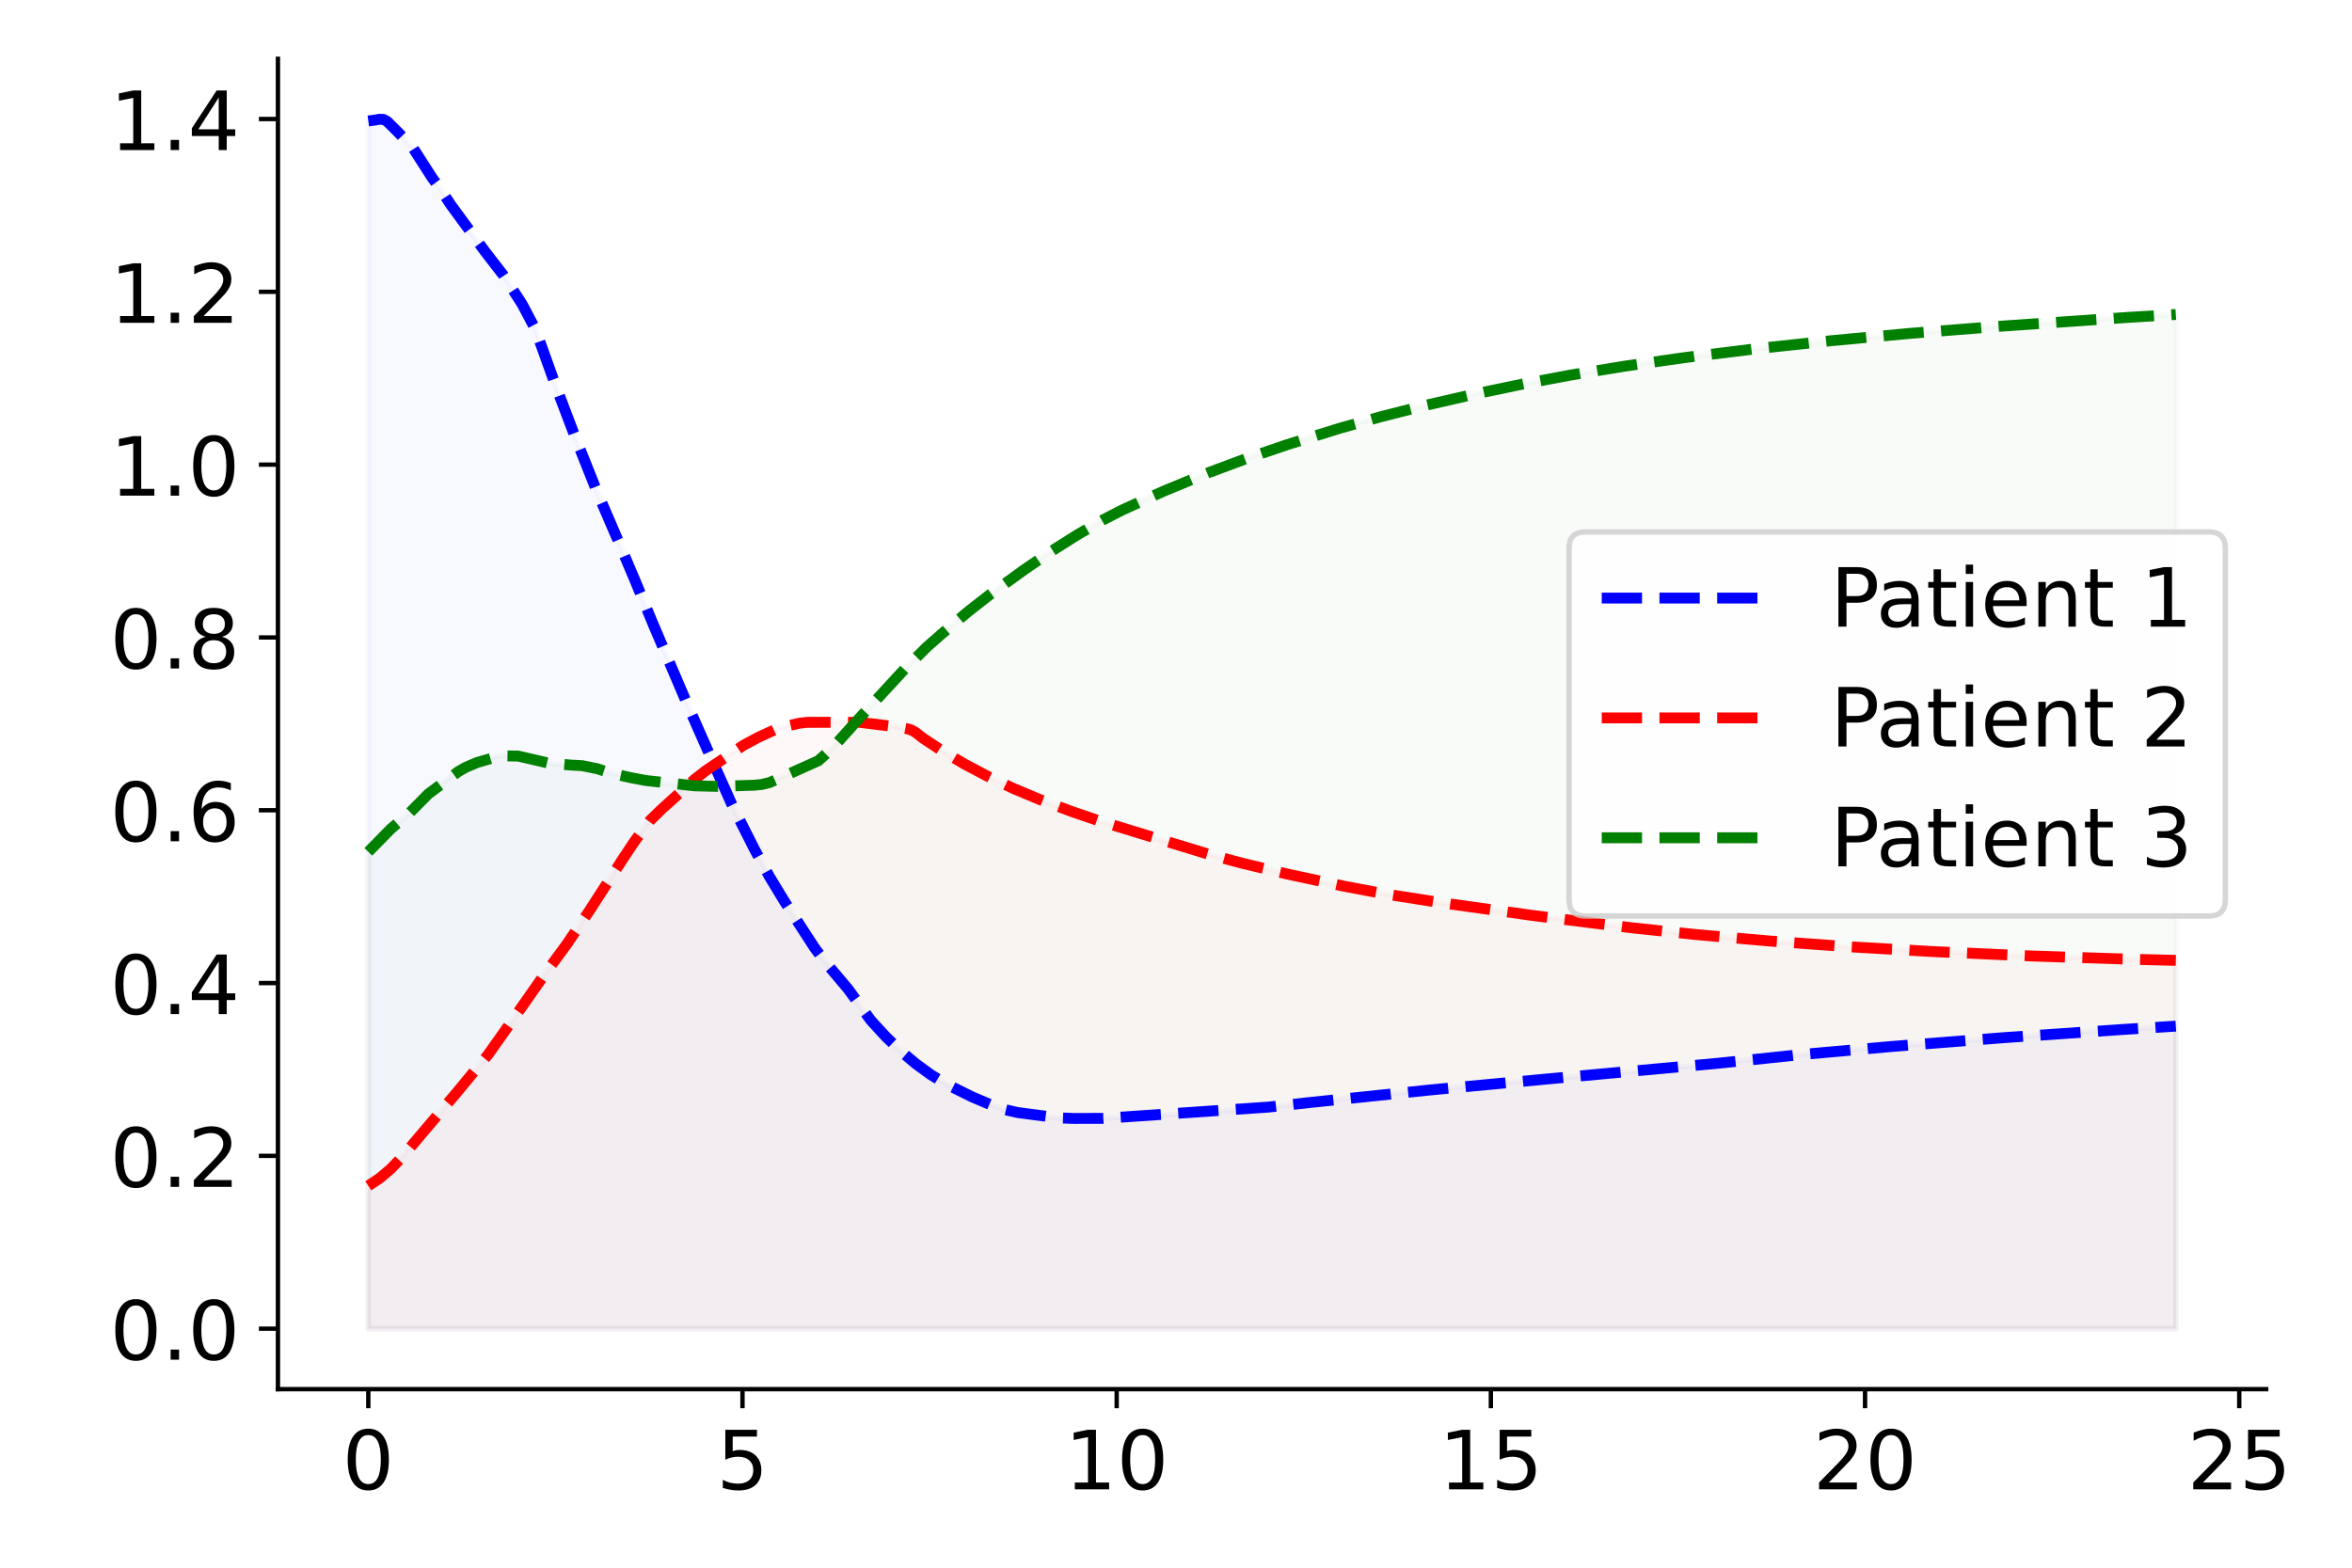 <?xml version="1.0" encoding="utf-8" standalone="no"?>
<!DOCTYPE svg PUBLIC "-//W3C//DTD SVG 1.1//EN"
  "http://www.w3.org/Graphics/SVG/1.1/DTD/svg11.dtd">
<!-- Created with matplotlib (https://matplotlib.org/) -->
<svg height="288pt" version="1.1" viewBox="0 0 432 288" width="432pt" xmlns="http://www.w3.org/2000/svg" xmlns:xlink="http://www.w3.org/1999/xlink">
 <defs>
  <style type="text/css">*{stroke-linecap:butt;stroke-linejoin:round;}</style>
 </defs>
 <g id="figure_1">
  <g id="patch_1">
   <path d="M 0 288 
L 432 288 
L 432 0 
L 0 0 
z
" style="fill:#ffffff;"/>
  </g>
  <g id="axes_1">
   <g id="patch_2">
    <path d="M 51.05 255.2 
L 416.236 255.2 
L 416.236 10.8 
L 51.05 10.8 
z
" style="fill:#ffffff;"/>
   </g>
   <g id="PolyCollection_1">
    <defs>
     <path d="M 67.649 -265.775 
L 67.649 -43.909 
L 68.338 -43.909 
L 69.027 -43.909 
L 69.716 -43.909 
L 70.404 -43.909 
L 71.093 -43.909 
L 71.782 -43.909 
L 72.47 -43.909 
L 73.159 -43.909 
L 73.848 -43.909 
L 74.536 -43.909 
L 75.225 -43.909 
L 75.914 -43.909 
L 76.603 -43.909 
L 77.291 -43.909 
L 77.98 -43.909 
L 78.669 -43.909 
L 79.357 -43.909 
L 80.046 -43.909 
L 80.735 -43.909 
L 81.424 -43.909 
L 82.112 -43.909 
L 82.801 -43.909 
L 83.49 -43.909 
L 84.178 -43.909 
L 84.867 -43.909 
L 85.556 -43.909 
L 86.245 -43.909 
L 86.933 -43.909 
L 87.622 -43.909 
L 88.311 -43.909 
L 88.999 -43.909 
L 89.688 -43.909 
L 90.377 -43.909 
L 91.066 -43.909 
L 91.754 -43.909 
L 92.443 -43.909 
L 93.132 -43.909 
L 93.82 -43.909 
L 94.509 -43.909 
L 95.198 -43.909 
L 95.887 -43.909 
L 96.575 -43.909 
L 97.264 -43.909 
L 97.953 -43.909 
L 98.641 -43.909 
L 99.33 -43.909 
L 100.019 -43.909 
L 100.708 -43.909 
L 101.396 -43.909 
L 102.085 -43.909 
L 102.774 -43.909 
L 103.462 -43.909 
L 104.151 -43.909 
L 104.84 -43.909 
L 105.529 -43.909 
L 106.217 -43.909 
L 106.906 -43.909 
L 107.595 -43.909 
L 108.283 -43.909 
L 108.972 -43.909 
L 109.661 -43.909 
L 110.35 -43.909 
L 111.038 -43.909 
L 111.727 -43.909 
L 112.416 -43.909 
L 113.104 -43.909 
L 113.793 -43.909 
L 114.482 -43.909 
L 115.171 -43.909 
L 115.859 -43.909 
L 116.548 -43.909 
L 117.237 -43.909 
L 117.925 -43.909 
L 118.614 -43.909 
L 119.303 -43.909 
L 119.992 -43.909 
L 120.68 -43.909 
L 121.369 -43.909 
L 122.058 -43.909 
L 122.746 -43.909 
L 123.435 -43.909 
L 124.124 -43.909 
L 124.813 -43.909 
L 125.501 -43.909 
L 126.19 -43.909 
L 126.879 -43.909 
L 127.567 -43.909 
L 128.256 -43.909 
L 128.945 -43.909 
L 129.634 -43.909 
L 130.322 -43.909 
L 131.011 -43.909 
L 131.7 -43.909 
L 132.388 -43.909 
L 133.077 -43.909 
L 133.766 -43.909 
L 134.454 -43.909 
L 135.143 -43.909 
L 135.832 -43.909 
L 136.521 -43.909 
L 137.209 -43.909 
L 137.898 -43.909 
L 138.587 -43.909 
L 139.275 -43.909 
L 139.964 -43.909 
L 140.653 -43.909 
L 141.342 -43.909 
L 142.03 -43.909 
L 142.719 -43.909 
L 143.408 -43.909 
L 144.096 -43.909 
L 144.785 -43.909 
L 145.474 -43.909 
L 146.163 -43.909 
L 146.851 -43.909 
L 147.54 -43.909 
L 148.229 -43.909 
L 148.917 -43.909 
L 149.606 -43.909 
L 150.295 -43.909 
L 150.984 -43.909 
L 151.672 -43.909 
L 152.361 -43.909 
L 153.05 -43.909 
L 153.738 -43.909 
L 154.427 -43.909 
L 155.116 -43.909 
L 155.805 -43.909 
L 156.493 -43.909 
L 157.182 -43.909 
L 157.871 -43.909 
L 158.559 -43.909 
L 159.248 -43.909 
L 159.937 -43.909 
L 160.626 -43.909 
L 161.314 -43.909 
L 162.003 -43.909 
L 162.692 -43.909 
L 163.38 -43.909 
L 164.069 -43.909 
L 164.758 -43.909 
L 165.447 -43.909 
L 166.135 -43.909 
L 166.824 -43.909 
L 167.513 -43.909 
L 168.201 -43.909 
L 168.89 -43.909 
L 169.579 -43.909 
L 170.268 -43.909 
L 170.956 -43.909 
L 171.645 -43.909 
L 172.334 -43.909 
L 173.022 -43.909 
L 173.711 -43.909 
L 174.4 -43.909 
L 175.089 -43.909 
L 175.777 -43.909 
L 176.466 -43.909 
L 177.155 -43.909 
L 177.843 -43.909 
L 178.532 -43.909 
L 179.221 -43.909 
L 179.91 -43.909 
L 180.598 -43.909 
L 181.287 -43.909 
L 181.976 -43.909 
L 182.664 -43.909 
L 183.353 -43.909 
L 184.042 -43.909 
L 184.731 -43.909 
L 185.419 -43.909 
L 186.108 -43.909 
L 186.797 -43.909 
L 187.485 -43.909 
L 188.174 -43.909 
L 188.863 -43.909 
L 189.552 -43.909 
L 190.24 -43.909 
L 190.929 -43.909 
L 191.618 -43.909 
L 192.306 -43.909 
L 192.995 -43.909 
L 193.684 -43.909 
L 194.373 -43.909 
L 195.061 -43.909 
L 195.75 -43.909 
L 196.439 -43.909 
L 197.127 -43.909 
L 197.816 -43.909 
L 198.505 -43.909 
L 199.193 -43.909 
L 199.882 -43.909 
L 200.571 -43.909 
L 201.26 -43.909 
L 201.948 -43.909 
L 202.637 -43.909 
L 203.326 -43.909 
L 204.014 -43.909 
L 204.703 -43.909 
L 205.392 -43.909 
L 206.081 -43.909 
L 206.769 -43.909 
L 207.458 -43.909 
L 208.147 -43.909 
L 208.835 -43.909 
L 209.524 -43.909 
L 210.213 -43.909 
L 210.902 -43.909 
L 211.59 -43.909 
L 212.279 -43.909 
L 212.968 -43.909 
L 213.656 -43.909 
L 214.345 -43.909 
L 215.034 -43.909 
L 215.723 -43.909 
L 216.411 -43.909 
L 217.1 -43.909 
L 217.789 -43.909 
L 218.477 -43.909 
L 219.166 -43.909 
L 219.855 -43.909 
L 220.544 -43.909 
L 221.232 -43.909 
L 221.921 -43.909 
L 222.61 -43.909 
L 223.298 -43.909 
L 223.987 -43.909 
L 224.676 -43.909 
L 225.365 -43.909 
L 226.053 -43.909 
L 226.742 -43.909 
L 227.431 -43.909 
L 228.119 -43.909 
L 228.808 -43.909 
L 229.497 -43.909 
L 230.186 -43.909 
L 230.874 -43.909 
L 231.563 -43.909 
L 232.252 -43.909 
L 232.94 -43.909 
L 233.629 -43.909 
L 234.318 -43.909 
L 235.007 -43.909 
L 235.695 -43.909 
L 236.384 -43.909 
L 237.073 -43.909 
L 237.761 -43.909 
L 238.45 -43.909 
L 239.139 -43.909 
L 239.828 -43.909 
L 240.516 -43.909 
L 241.205 -43.909 
L 241.894 -43.909 
L 242.582 -43.909 
L 243.271 -43.909 
L 243.96 -43.909 
L 244.649 -43.909 
L 245.337 -43.909 
L 246.026 -43.909 
L 246.715 -43.909 
L 247.403 -43.909 
L 248.092 -43.909 
L 248.781 -43.909 
L 249.47 -43.909 
L 250.158 -43.909 
L 250.847 -43.909 
L 251.536 -43.909 
L 252.224 -43.909 
L 252.913 -43.909 
L 253.602 -43.909 
L 254.291 -43.909 
L 254.979 -43.909 
L 255.668 -43.909 
L 256.357 -43.909 
L 257.045 -43.909 
L 257.734 -43.909 
L 258.423 -43.909 
L 259.111 -43.909 
L 259.8 -43.909 
L 260.489 -43.909 
L 261.178 -43.909 
L 261.866 -43.909 
L 262.555 -43.909 
L 263.244 -43.909 
L 263.932 -43.909 
L 264.621 -43.909 
L 265.31 -43.909 
L 265.999 -43.909 
L 266.687 -43.909 
L 267.376 -43.909 
L 268.065 -43.909 
L 268.753 -43.909 
L 269.442 -43.909 
L 270.131 -43.909 
L 270.82 -43.909 
L 271.508 -43.909 
L 272.197 -43.909 
L 272.886 -43.909 
L 273.574 -43.909 
L 274.263 -43.909 
L 274.952 -43.909 
L 275.641 -43.909 
L 276.329 -43.909 
L 277.018 -43.909 
L 277.707 -43.909 
L 278.395 -43.909 
L 279.084 -43.909 
L 279.773 -43.909 
L 280.462 -43.909 
L 281.15 -43.909 
L 281.839 -43.909 
L 282.528 -43.909 
L 283.216 -43.909 
L 283.905 -43.909 
L 284.594 -43.909 
L 285.283 -43.909 
L 285.971 -43.909 
L 286.66 -43.909 
L 287.349 -43.909 
L 288.037 -43.909 
L 288.726 -43.909 
L 289.415 -43.909 
L 290.104 -43.909 
L 290.792 -43.909 
L 291.481 -43.909 
L 292.17 -43.909 
L 292.858 -43.909 
L 293.547 -43.909 
L 294.236 -43.909 
L 294.925 -43.909 
L 295.613 -43.909 
L 296.302 -43.909 
L 296.991 -43.909 
L 297.679 -43.909 
L 298.368 -43.909 
L 299.057 -43.909 
L 299.746 -43.909 
L 300.434 -43.909 
L 301.123 -43.909 
L 301.812 -43.909 
L 302.5 -43.909 
L 303.189 -43.909 
L 303.878 -43.909 
L 304.567 -43.909 
L 305.255 -43.909 
L 305.944 -43.909 
L 306.633 -43.909 
L 307.321 -43.909 
L 308.01 -43.909 
L 308.699 -43.909 
L 309.388 -43.909 
L 310.076 -43.909 
L 310.765 -43.909 
L 311.454 -43.909 
L 312.142 -43.909 
L 312.831 -43.909 
L 313.52 -43.909 
L 314.209 -43.909 
L 314.897 -43.909 
L 315.586 -43.909 
L 316.275 -43.909 
L 316.963 -43.909 
L 317.652 -43.909 
L 318.341 -43.909 
L 319.03 -43.909 
L 319.718 -43.909 
L 320.407 -43.909 
L 321.096 -43.909 
L 321.784 -43.909 
L 322.473 -43.909 
L 323.162 -43.909 
L 323.85 -43.909 
L 324.539 -43.909 
L 325.228 -43.909 
L 325.917 -43.909 
L 326.605 -43.909 
L 327.294 -43.909 
L 327.983 -43.909 
L 328.671 -43.909 
L 329.36 -43.909 
L 330.049 -43.909 
L 330.738 -43.909 
L 331.426 -43.909 
L 332.115 -43.909 
L 332.804 -43.909 
L 333.492 -43.909 
L 334.181 -43.909 
L 334.87 -43.909 
L 335.559 -43.909 
L 336.247 -43.909 
L 336.936 -43.909 
L 337.625 -43.909 
L 338.313 -43.909 
L 339.002 -43.909 
L 339.691 -43.909 
L 340.38 -43.909 
L 341.068 -43.909 
L 341.757 -43.909 
L 342.446 -43.909 
L 343.134 -43.909 
L 343.823 -43.909 
L 344.512 -43.909 
L 345.201 -43.909 
L 345.889 -43.909 
L 346.578 -43.909 
L 347.267 -43.909 
L 347.955 -43.909 
L 348.644 -43.909 
L 349.333 -43.909 
L 350.022 -43.909 
L 350.71 -43.909 
L 351.399 -43.909 
L 352.088 -43.909 
L 352.776 -43.909 
L 353.465 -43.909 
L 354.154 -43.909 
L 354.843 -43.909 
L 355.531 -43.909 
L 356.22 -43.909 
L 356.909 -43.909 
L 357.597 -43.909 
L 358.286 -43.909 
L 358.975 -43.909 
L 359.664 -43.909 
L 360.352 -43.909 
L 361.041 -43.909 
L 361.73 -43.909 
L 362.418 -43.909 
L 363.107 -43.909 
L 363.796 -43.909 
L 364.485 -43.909 
L 365.173 -43.909 
L 365.862 -43.909 
L 366.551 -43.909 
L 367.239 -43.909 
L 367.928 -43.909 
L 368.617 -43.909 
L 369.306 -43.909 
L 369.994 -43.909 
L 370.683 -43.909 
L 371.372 -43.909 
L 372.06 -43.909 
L 372.749 -43.909 
L 373.438 -43.909 
L 374.127 -43.909 
L 374.815 -43.909 
L 375.504 -43.909 
L 376.193 -43.909 
L 376.881 -43.909 
L 377.57 -43.909 
L 378.259 -43.909 
L 378.948 -43.909 
L 379.636 -43.909 
L 380.325 -43.909 
L 381.014 -43.909 
L 381.702 -43.909 
L 382.391 -43.909 
L 383.08 -43.909 
L 383.768 -43.909 
L 384.457 -43.909 
L 385.146 -43.909 
L 385.835 -43.909 
L 386.523 -43.909 
L 387.212 -43.909 
L 387.901 -43.909 
L 388.589 -43.909 
L 389.278 -43.909 
L 389.967 -43.909 
L 390.656 -43.909 
L 391.344 -43.909 
L 392.033 -43.909 
L 392.722 -43.909 
L 393.41 -43.909 
L 394.099 -43.909 
L 394.788 -43.909 
L 395.477 -43.909 
L 396.165 -43.909 
L 396.854 -43.909 
L 397.543 -43.909 
L 399.637 -43.909 
L 399.637 -99.487 
L 399.637 -99.487 
L 397.543 -99.358 
L 396.854 -99.316 
L 396.165 -99.273 
L 395.477 -99.23 
L 394.788 -99.187 
L 394.099 -99.144 
L 393.41 -99.1 
L 392.722 -99.057 
L 392.033 -99.013 
L 391.344 -98.969 
L 390.656 -98.925 
L 389.967 -98.88 
L 389.278 -98.836 
L 388.589 -98.791 
L 387.901 -98.746 
L 387.212 -98.702 
L 386.523 -98.657 
L 385.835 -98.612 
L 385.146 -98.566 
L 384.457 -98.521 
L 383.768 -98.475 
L 383.08 -98.429 
L 382.391 -98.383 
L 381.702 -98.337 
L 381.014 -98.29 
L 380.325 -98.243 
L 379.636 -98.196 
L 378.948 -98.149 
L 378.259 -98.102 
L 377.57 -98.054 
L 376.881 -98.006 
L 376.193 -97.958 
L 375.504 -97.91 
L 374.815 -97.862 
L 374.127 -97.813 
L 373.438 -97.764 
L 372.749 -97.714 
L 372.06 -97.665 
L 371.372 -97.614 
L 370.683 -97.564 
L 369.994 -97.514 
L 369.306 -97.463 
L 368.617 -97.412 
L 367.928 -97.361 
L 367.239 -97.31 
L 366.551 -97.259 
L 365.862 -97.207 
L 365.173 -97.155 
L 364.485 -97.103 
L 363.796 -97.051 
L 363.107 -96.999 
L 362.418 -96.946 
L 361.73 -96.894 
L 361.041 -96.841 
L 360.352 -96.788 
L 359.664 -96.735 
L 358.975 -96.681 
L 358.286 -96.627 
L 357.597 -96.573 
L 356.909 -96.519 
L 356.22 -96.465 
L 355.531 -96.41 
L 354.843 -96.355 
L 354.154 -96.3 
L 353.465 -96.245 
L 352.776 -96.189 
L 352.088 -96.133 
L 351.399 -96.077 
L 350.71 -96.02 
L 350.022 -95.964 
L 349.333 -95.907 
L 348.644 -95.849 
L 347.955 -95.792 
L 347.267 -95.734 
L 346.578 -95.676 
L 345.889 -95.618 
L 345.201 -95.559 
L 344.512 -95.5 
L 343.823 -95.441 
L 343.134 -95.381 
L 342.446 -95.322 
L 341.757 -95.262 
L 341.068 -95.201 
L 340.38 -95.141 
L 339.691 -95.08 
L 339.002 -95.018 
L 338.313 -94.957 
L 337.625 -94.895 
L 336.936 -94.833 
L 336.247 -94.77 
L 335.559 -94.707 
L 334.87 -94.644 
L 334.181 -94.581 
L 333.492 -94.517 
L 332.804 -94.453 
L 332.115 -94.388 
L 331.426 -94.322 
L 330.738 -94.256 
L 330.049 -94.19 
L 329.36 -94.123 
L 328.671 -94.056 
L 327.983 -93.989 
L 327.294 -93.921 
L 326.605 -93.853 
L 325.917 -93.785 
L 325.228 -93.717 
L 324.539 -93.648 
L 323.85 -93.579 
L 323.162 -93.509 
L 322.473 -93.439 
L 321.784 -93.369 
L 321.096 -93.299 
L 320.407 -93.228 
L 319.718 -93.157 
L 319.03 -93.072 
L 318.341 -92.989 
L 317.652 -92.907 
L 316.963 -92.827 
L 316.275 -92.749 
L 315.586 -92.672 
L 314.897 -92.596 
L 314.209 -92.522 
L 313.52 -92.449 
L 312.831 -92.377 
L 312.142 -92.306 
L 311.454 -92.236 
L 310.765 -92.167 
L 310.076 -92.098 
L 309.388 -92.031 
L 308.699 -91.963 
L 308.01 -91.897 
L 307.321 -91.83 
L 306.633 -91.765 
L 305.944 -91.699 
L 305.255 -91.634 
L 304.567 -91.569 
L 303.878 -91.507 
L 303.189 -91.445 
L 302.5 -91.383 
L 301.812 -91.322 
L 301.123 -91.261 
L 300.434 -91.201 
L 299.746 -91.14 
L 299.057 -91.08 
L 298.368 -91.02 
L 297.679 -90.96 
L 296.991 -90.9 
L 296.302 -90.84 
L 295.613 -90.78 
L 294.925 -90.72 
L 294.236 -90.661 
L 293.547 -90.601 
L 292.858 -90.541 
L 292.17 -90.481 
L 291.481 -90.422 
L 290.792 -90.362 
L 290.104 -90.302 
L 289.415 -90.242 
L 288.726 -90.181 
L 288.037 -90.121 
L 287.349 -90.061 
L 286.66 -90 
L 285.971 -89.94 
L 285.283 -89.879 
L 284.594 -89.818 
L 283.905 -89.757 
L 283.216 -89.695 
L 282.528 -89.633 
L 281.839 -89.57 
L 281.15 -89.508 
L 280.462 -89.445 
L 279.773 -89.382 
L 279.084 -89.319 
L 278.395 -89.256 
L 277.707 -89.193 
L 277.018 -89.129 
L 276.329 -89.066 
L 275.641 -89.002 
L 274.952 -88.938 
L 274.263 -88.875 
L 273.574 -88.81 
L 272.886 -88.746 
L 272.197 -88.681 
L 271.508 -88.616 
L 270.82 -88.551 
L 270.131 -88.485 
L 269.442 -88.42 
L 268.753 -88.353 
L 268.065 -88.287 
L 267.376 -88.221 
L 266.687 -88.155 
L 265.999 -88.088 
L 265.31 -88.021 
L 264.621 -87.954 
L 263.932 -87.886 
L 263.244 -87.819 
L 262.555 -87.751 
L 261.866 -87.682 
L 261.178 -87.614 
L 260.489 -87.545 
L 259.8 -87.476 
L 259.111 -87.407 
L 258.423 -87.337 
L 257.734 -87.267 
L 257.045 -87.197 
L 256.357 -87.127 
L 255.668 -87.056 
L 254.979 -86.986 
L 254.291 -86.914 
L 253.602 -86.843 
L 252.913 -86.772 
L 252.224 -86.7 
L 251.536 -86.628 
L 250.847 -86.556 
L 250.158 -86.484 
L 249.47 -86.412 
L 248.781 -86.339 
L 248.092 -86.267 
L 247.403 -86.194 
L 246.715 -86.12 
L 246.026 -86.047 
L 245.337 -85.973 
L 244.649 -85.899 
L 243.96 -85.825 
L 243.271 -85.751 
L 242.582 -85.676 
L 241.894 -85.601 
L 241.205 -85.526 
L 240.516 -85.451 
L 239.828 -85.376 
L 239.139 -85.299 
L 238.45 -85.21 
L 237.761 -85.124 
L 237.073 -85.043 
L 236.384 -84.965 
L 235.695 -84.89 
L 235.007 -84.817 
L 234.318 -84.747 
L 233.629 -84.679 
L 232.94 -84.613 
L 232.252 -84.548 
L 231.563 -84.485 
L 230.874 -84.424 
L 230.186 -84.364 
L 229.497 -84.305 
L 228.808 -84.247 
L 228.119 -84.191 
L 227.431 -84.135 
L 226.742 -84.08 
L 226.053 -84.026 
L 225.365 -83.973 
L 224.676 -83.92 
L 223.987 -83.868 
L 223.298 -83.817 
L 222.61 -83.767 
L 221.921 -83.717 
L 221.232 -83.667 
L 220.544 -83.618 
L 219.855 -83.569 
L 219.166 -83.521 
L 218.477 -83.474 
L 217.789 -83.427 
L 217.1 -83.38 
L 216.411 -83.334 
L 215.723 -83.289 
L 215.034 -83.245 
L 214.345 -83.2 
L 213.656 -83.157 
L 212.968 -83.114 
L 212.279 -83.072 
L 211.59 -83.031 
L 210.902 -82.99 
L 210.213 -82.95 
L 209.524 -82.911 
L 208.835 -82.873 
L 208.147 -82.835 
L 207.458 -82.799 
L 206.769 -82.763 
L 206.081 -82.728 
L 205.392 -82.695 
L 204.703 -82.662 
L 204.014 -82.63 
L 203.326 -82.587 
L 202.637 -82.543 
L 201.948 -82.513 
L 201.26 -82.494 
L 200.571 -82.486 
L 199.882 -82.487 
L 199.193 -82.494 
L 198.505 -82.508 
L 197.816 -82.524 
L 197.127 -82.531 
L 196.439 -82.537 
L 195.75 -82.558 
L 195.061 -82.592 
L 194.373 -82.637 
L 193.684 -82.692 
L 192.995 -82.756 
L 192.306 -82.827 
L 191.618 -82.906 
L 190.929 -82.994 
L 190.24 -83.089 
L 189.552 -83.191 
L 188.863 -83.3 
L 188.174 -83.415 
L 187.485 -83.535 
L 186.797 -83.634 
L 186.108 -83.769 
L 185.419 -83.932 
L 184.731 -84.12 
L 184.042 -84.329 
L 183.353 -84.555 
L 182.664 -84.788 
L 181.976 -85.038 
L 181.287 -85.301 
L 180.598 -85.58 
L 179.91 -85.884 
L 179.221 -86.193 
L 178.532 -86.501 
L 177.843 -86.816 
L 177.155 -87.14 
L 176.466 -87.473 
L 175.777 -87.816 
L 175.089 -88.169 
L 174.4 -88.535 
L 173.711 -88.894 
L 173.022 -89.28 
L 172.334 -89.69 
L 171.645 -90.123 
L 170.956 -90.577 
L 170.268 -91.05 
L 169.579 -91.542 
L 168.89 -92.054 
L 168.201 -92.585 
L 167.513 -93.136 
L 166.824 -93.706 
L 166.135 -94.296 
L 165.447 -94.905 
L 164.758 -95.535 
L 164.069 -96.187 
L 163.38 -96.862 
L 162.692 -97.563 
L 162.003 -98.28 
L 161.314 -99.016 
L 160.626 -99.773 
L 159.937 -100.563 
L 159.248 -101.404 
L 158.559 -102.292 
L 157.871 -103.224 
L 157.182 -104.201 
L 156.493 -105.294 
L 155.805 -106.264 
L 155.116 -107.103 
L 154.427 -107.901 
L 153.738 -108.691 
L 153.05 -109.49 
L 152.361 -110.311 
L 151.672 -111.158 
L 150.984 -112.035 
L 150.295 -112.95 
L 149.606 -113.893 
L 148.917 -114.863 
L 148.229 -115.862 
L 147.54 -116.894 
L 146.851 -117.952 
L 146.163 -119.041 
L 145.474 -120.19 
L 144.785 -121.303 
L 144.096 -122.391 
L 143.408 -123.483 
L 142.719 -124.602 
L 142.03 -125.751 
L 141.342 -126.93 
L 140.653 -128.145 
L 139.964 -129.392 
L 139.275 -130.664 
L 138.587 -131.965 
L 137.898 -133.31 
L 137.209 -134.648 
L 136.521 -135.997 
L 135.832 -137.357 
L 135.143 -138.739 
L 134.454 -140.144 
L 133.766 -141.591 
L 133.077 -143.101 
L 132.388 -144.677 
L 131.7 -146.244 
L 131.011 -147.806 
L 130.322 -149.393 
L 129.634 -150.985 
L 128.945 -152.545 
L 128.256 -154.095 
L 127.567 -155.688 
L 126.879 -157.222 
L 126.19 -158.745 
L 125.501 -160.276 
L 124.813 -161.831 
L 124.124 -163.424 
L 123.435 -165.077 
L 122.746 -166.718 
L 122.058 -168.334 
L 121.369 -169.957 
L 120.68 -171.624 
L 119.992 -173.265 
L 119.303 -174.903 
L 118.614 -176.544 
L 117.925 -178.195 
L 117.237 -179.862 
L 116.548 -181.573 
L 115.859 -183.321 
L 115.171 -184.952 
L 114.482 -186.515 
L 113.793 -188.071 
L 113.104 -189.626 
L 112.416 -191.191 
L 111.727 -192.778 
L 111.038 -194.395 
L 110.35 -196.026 
L 109.661 -197.669 
L 108.972 -199.331 
L 108.283 -201.02 
L 107.595 -202.73 
L 106.906 -204.477 
L 106.217 -206.26 
L 105.529 -208.023 
L 104.84 -209.782 
L 104.151 -211.564 
L 103.462 -213.377 
L 102.774 -215.224 
L 102.085 -217.092 
L 101.396 -218.979 
L 100.708 -220.877 
L 100.019 -222.784 
L 99.33 -224.702 
L 98.641 -226.678 
L 97.953 -228.239 
L 97.264 -229.604 
L 96.575 -230.913 
L 95.887 -232.152 
L 95.198 -233.349 
L 94.509 -234.449 
L 93.82 -235.452 
L 93.132 -236.435 
L 92.443 -237.463 
L 91.754 -238.437 
L 91.066 -239.376 
L 90.377 -240.262 
L 89.688 -241.057 
L 88.999 -241.912 
L 88.311 -242.8 
L 87.622 -243.668 
L 86.933 -244.558 
L 86.245 -245.487 
L 85.556 -246.442 
L 84.867 -247.417 
L 84.178 -248.422 
L 83.49 -249.42 
L 82.801 -250.371 
L 82.112 -251.347 
L 81.424 -252.407 
L 80.735 -253.479 
L 80.046 -254.471 
L 79.357 -255.366 
L 78.669 -256.328 
L 77.98 -257.386 
L 77.291 -258.508 
L 76.603 -259.633 
L 75.914 -260.734 
L 75.225 -261.464 
L 74.536 -262.128 
L 73.848 -262.905 
L 73.159 -263.66 
L 72.47 -264.407 
L 71.782 -265.074 
L 71.093 -265.711 
L 70.404 -266.066 
L 69.716 -266.091 
L 69.027 -265.967 
L 68.338 -265.835 
L 67.649 -265.775 
z
" id="m6f1ec0166a" style="stroke:#0000ff;stroke-opacity:0.03;"/>
    </defs>
    <g clip-path="url(#p8d6ef44ddc)">
     <use style="fill:#0000ff;fill-opacity:0.03;stroke:#0000ff;stroke-opacity:0.03;" x="0" xlink:href="#m6f1ec0166a" y="288"/>
    </g>
   </g>
   <g id="PolyCollection_2">
    <defs>
     <path d="M 67.649 -70.154 
L 67.649 -43.909 
L 68.338 -43.909 
L 69.027 -43.909 
L 69.716 -43.909 
L 70.404 -43.909 
L 71.093 -43.909 
L 71.782 -43.909 
L 72.47 -43.909 
L 73.159 -43.909 
L 73.848 -43.909 
L 74.536 -43.909 
L 75.225 -43.909 
L 75.914 -43.909 
L 76.603 -43.909 
L 77.291 -43.909 
L 77.98 -43.909 
L 78.669 -43.909 
L 79.357 -43.909 
L 80.046 -43.909 
L 80.735 -43.909 
L 81.424 -43.909 
L 82.112 -43.909 
L 82.801 -43.909 
L 83.49 -43.909 
L 84.178 -43.909 
L 84.867 -43.909 
L 85.556 -43.909 
L 86.245 -43.909 
L 86.933 -43.909 
L 87.622 -43.909 
L 88.311 -43.909 
L 88.999 -43.909 
L 89.688 -43.909 
L 90.377 -43.909 
L 91.066 -43.909 
L 91.754 -43.909 
L 92.443 -43.909 
L 93.132 -43.909 
L 93.82 -43.909 
L 94.509 -43.909 
L 95.198 -43.909 
L 95.887 -43.909 
L 96.575 -43.909 
L 97.264 -43.909 
L 97.953 -43.909 
L 98.641 -43.909 
L 99.33 -43.909 
L 100.019 -43.909 
L 100.708 -43.909 
L 101.396 -43.909 
L 102.085 -43.909 
L 102.774 -43.909 
L 103.462 -43.909 
L 104.151 -43.909 
L 104.84 -43.909 
L 105.529 -43.909 
L 106.217 -43.909 
L 106.906 -43.909 
L 107.595 -43.909 
L 108.283 -43.909 
L 108.972 -43.909 
L 109.661 -43.909 
L 110.35 -43.909 
L 111.038 -43.909 
L 111.727 -43.909 
L 112.416 -43.909 
L 113.104 -43.909 
L 113.793 -43.909 
L 114.482 -43.909 
L 115.171 -43.909 
L 115.859 -43.909 
L 116.548 -43.909 
L 117.237 -43.909 
L 117.925 -43.909 
L 118.614 -43.909 
L 119.303 -43.909 
L 119.992 -43.909 
L 120.68 -43.909 
L 121.369 -43.909 
L 122.058 -43.909 
L 122.746 -43.909 
L 123.435 -43.909 
L 124.124 -43.909 
L 124.813 -43.909 
L 125.501 -43.909 
L 126.19 -43.909 
L 126.879 -43.909 
L 127.567 -43.909 
L 128.256 -43.909 
L 128.945 -43.909 
L 129.634 -43.909 
L 130.322 -43.909 
L 131.011 -43.909 
L 131.7 -43.909 
L 132.388 -43.909 
L 133.077 -43.909 
L 133.766 -43.909 
L 134.454 -43.909 
L 135.143 -43.909 
L 135.832 -43.909 
L 136.521 -43.909 
L 137.209 -43.909 
L 137.898 -43.909 
L 138.587 -43.909 
L 139.275 -43.909 
L 139.964 -43.909 
L 140.653 -43.909 
L 141.342 -43.909 
L 142.03 -43.909 
L 142.719 -43.909 
L 143.408 -43.909 
L 144.096 -43.909 
L 144.785 -43.909 
L 145.474 -43.909 
L 146.163 -43.909 
L 146.851 -43.909 
L 147.54 -43.909 
L 148.229 -43.909 
L 148.917 -43.909 
L 149.606 -43.909 
L 150.295 -43.909 
L 150.984 -43.909 
L 151.672 -43.909 
L 152.361 -43.909 
L 153.05 -43.909 
L 153.738 -43.909 
L 154.427 -43.909 
L 155.116 -43.909 
L 155.805 -43.909 
L 156.493 -43.909 
L 157.182 -43.909 
L 157.871 -43.909 
L 158.559 -43.909 
L 159.248 -43.909 
L 159.937 -43.909 
L 160.626 -43.909 
L 161.314 -43.909 
L 162.003 -43.909 
L 162.692 -43.909 
L 163.38 -43.909 
L 164.069 -43.909 
L 164.758 -43.909 
L 165.447 -43.909 
L 166.135 -43.909 
L 166.824 -43.909 
L 167.513 -43.909 
L 168.201 -43.909 
L 168.89 -43.909 
L 169.579 -43.909 
L 170.268 -43.909 
L 170.956 -43.909 
L 171.645 -43.909 
L 172.334 -43.909 
L 173.022 -43.909 
L 173.711 -43.909 
L 174.4 -43.909 
L 175.089 -43.909 
L 175.777 -43.909 
L 176.466 -43.909 
L 177.155 -43.909 
L 177.843 -43.909 
L 178.532 -43.909 
L 179.221 -43.909 
L 179.91 -43.909 
L 180.598 -43.909 
L 181.287 -43.909 
L 181.976 -43.909 
L 182.664 -43.909 
L 183.353 -43.909 
L 184.042 -43.909 
L 184.731 -43.909 
L 185.419 -43.909 
L 186.108 -43.909 
L 186.797 -43.909 
L 187.485 -43.909 
L 188.174 -43.909 
L 188.863 -43.909 
L 189.552 -43.909 
L 190.24 -43.909 
L 190.929 -43.909 
L 191.618 -43.909 
L 192.306 -43.909 
L 192.995 -43.909 
L 193.684 -43.909 
L 194.373 -43.909 
L 195.061 -43.909 
L 195.75 -43.909 
L 196.439 -43.909 
L 197.127 -43.909 
L 197.816 -43.909 
L 198.505 -43.909 
L 199.193 -43.909 
L 199.882 -43.909 
L 200.571 -43.909 
L 201.26 -43.909 
L 201.948 -43.909 
L 202.637 -43.909 
L 203.326 -43.909 
L 204.014 -43.909 
L 204.703 -43.909 
L 205.392 -43.909 
L 206.081 -43.909 
L 206.769 -43.909 
L 207.458 -43.909 
L 208.147 -43.909 
L 208.835 -43.909 
L 209.524 -43.909 
L 210.213 -43.909 
L 210.902 -43.909 
L 211.59 -43.909 
L 212.279 -43.909 
L 212.968 -43.909 
L 213.656 -43.909 
L 214.345 -43.909 
L 215.034 -43.909 
L 215.723 -43.909 
L 216.411 -43.909 
L 217.1 -43.909 
L 217.789 -43.909 
L 218.477 -43.909 
L 219.166 -43.909 
L 219.855 -43.909 
L 220.544 -43.909 
L 221.232 -43.909 
L 221.921 -43.909 
L 222.61 -43.909 
L 223.298 -43.909 
L 223.987 -43.909 
L 224.676 -43.909 
L 225.365 -43.909 
L 226.053 -43.909 
L 226.742 -43.909 
L 227.431 -43.909 
L 228.119 -43.909 
L 228.808 -43.909 
L 229.497 -43.909 
L 230.186 -43.909 
L 230.874 -43.909 
L 231.563 -43.909 
L 232.252 -43.909 
L 232.94 -43.909 
L 233.629 -43.909 
L 234.318 -43.909 
L 235.007 -43.909 
L 235.695 -43.909 
L 236.384 -43.909 
L 237.073 -43.909 
L 237.761 -43.909 
L 238.45 -43.909 
L 239.139 -43.909 
L 239.828 -43.909 
L 240.516 -43.909 
L 241.205 -43.909 
L 241.894 -43.909 
L 242.582 -43.909 
L 243.271 -43.909 
L 243.96 -43.909 
L 244.649 -43.909 
L 245.337 -43.909 
L 246.026 -43.909 
L 246.715 -43.909 
L 247.403 -43.909 
L 248.092 -43.909 
L 248.781 -43.909 
L 249.47 -43.909 
L 250.158 -43.909 
L 250.847 -43.909 
L 251.536 -43.909 
L 252.224 -43.909 
L 252.913 -43.909 
L 253.602 -43.909 
L 254.291 -43.909 
L 254.979 -43.909 
L 255.668 -43.909 
L 256.357 -43.909 
L 257.045 -43.909 
L 257.734 -43.909 
L 258.423 -43.909 
L 259.111 -43.909 
L 259.8 -43.909 
L 260.489 -43.909 
L 261.178 -43.909 
L 261.866 -43.909 
L 262.555 -43.909 
L 263.244 -43.909 
L 263.932 -43.909 
L 264.621 -43.909 
L 265.31 -43.909 
L 265.999 -43.909 
L 266.687 -43.909 
L 267.376 -43.909 
L 268.065 -43.909 
L 268.753 -43.909 
L 269.442 -43.909 
L 270.131 -43.909 
L 270.82 -43.909 
L 271.508 -43.909 
L 272.197 -43.909 
L 272.886 -43.909 
L 273.574 -43.909 
L 274.263 -43.909 
L 274.952 -43.909 
L 275.641 -43.909 
L 276.329 -43.909 
L 277.018 -43.909 
L 277.707 -43.909 
L 278.395 -43.909 
L 279.084 -43.909 
L 279.773 -43.909 
L 280.462 -43.909 
L 281.15 -43.909 
L 281.839 -43.909 
L 282.528 -43.909 
L 283.216 -43.909 
L 283.905 -43.909 
L 284.594 -43.909 
L 285.283 -43.909 
L 285.971 -43.909 
L 286.66 -43.909 
L 287.349 -43.909 
L 288.037 -43.909 
L 288.726 -43.909 
L 289.415 -43.909 
L 290.104 -43.909 
L 290.792 -43.909 
L 291.481 -43.909 
L 292.17 -43.909 
L 292.858 -43.909 
L 293.547 -43.909 
L 294.236 -43.909 
L 294.925 -43.909 
L 295.613 -43.909 
L 296.302 -43.909 
L 296.991 -43.909 
L 297.679 -43.909 
L 298.368 -43.909 
L 299.057 -43.909 
L 299.746 -43.909 
L 300.434 -43.909 
L 301.123 -43.909 
L 301.812 -43.909 
L 302.5 -43.909 
L 303.189 -43.909 
L 303.878 -43.909 
L 304.567 -43.909 
L 305.255 -43.909 
L 305.944 -43.909 
L 306.633 -43.909 
L 307.321 -43.909 
L 308.01 -43.909 
L 308.699 -43.909 
L 309.388 -43.909 
L 310.076 -43.909 
L 310.765 -43.909 
L 311.454 -43.909 
L 312.142 -43.909 
L 312.831 -43.909 
L 313.52 -43.909 
L 314.209 -43.909 
L 314.897 -43.909 
L 315.586 -43.909 
L 316.275 -43.909 
L 316.963 -43.909 
L 317.652 -43.909 
L 318.341 -43.909 
L 319.03 -43.909 
L 319.718 -43.909 
L 320.407 -43.909 
L 321.096 -43.909 
L 321.784 -43.909 
L 322.473 -43.909 
L 323.162 -43.909 
L 323.85 -43.909 
L 324.539 -43.909 
L 325.228 -43.909 
L 325.917 -43.909 
L 326.605 -43.909 
L 327.294 -43.909 
L 327.983 -43.909 
L 328.671 -43.909 
L 329.36 -43.909 
L 330.049 -43.909 
L 330.738 -43.909 
L 331.426 -43.909 
L 332.115 -43.909 
L 332.804 -43.909 
L 333.492 -43.909 
L 334.181 -43.909 
L 334.87 -43.909 
L 335.559 -43.909 
L 336.247 -43.909 
L 336.936 -43.909 
L 337.625 -43.909 
L 338.313 -43.909 
L 339.002 -43.909 
L 339.691 -43.909 
L 340.38 -43.909 
L 341.068 -43.909 
L 341.757 -43.909 
L 342.446 -43.909 
L 343.134 -43.909 
L 343.823 -43.909 
L 344.512 -43.909 
L 345.201 -43.909 
L 345.889 -43.909 
L 346.578 -43.909 
L 347.267 -43.909 
L 347.955 -43.909 
L 348.644 -43.909 
L 349.333 -43.909 
L 350.022 -43.909 
L 350.71 -43.909 
L 351.399 -43.909 
L 352.088 -43.909 
L 352.776 -43.909 
L 353.465 -43.909 
L 354.154 -43.909 
L 354.843 -43.909 
L 355.531 -43.909 
L 356.22 -43.909 
L 356.909 -43.909 
L 357.597 -43.909 
L 358.286 -43.909 
L 358.975 -43.909 
L 359.664 -43.909 
L 360.352 -43.909 
L 361.041 -43.909 
L 361.73 -43.909 
L 362.418 -43.909 
L 363.107 -43.909 
L 363.796 -43.909 
L 364.485 -43.909 
L 365.173 -43.909 
L 365.862 -43.909 
L 366.551 -43.909 
L 367.239 -43.909 
L 367.928 -43.909 
L 368.617 -43.909 
L 369.306 -43.909 
L 369.994 -43.909 
L 370.683 -43.909 
L 371.372 -43.909 
L 372.06 -43.909 
L 372.749 -43.909 
L 373.438 -43.909 
L 374.127 -43.909 
L 374.815 -43.909 
L 375.504 -43.909 
L 376.193 -43.909 
L 376.881 -43.909 
L 377.57 -43.909 
L 378.259 -43.909 
L 378.948 -43.909 
L 379.636 -43.909 
L 380.325 -43.909 
L 381.014 -43.909 
L 381.702 -43.909 
L 382.391 -43.909 
L 383.08 -43.909 
L 383.768 -43.909 
L 384.457 -43.909 
L 385.146 -43.909 
L 385.835 -43.909 
L 386.523 -43.909 
L 387.212 -43.909 
L 387.901 -43.909 
L 388.589 -43.909 
L 389.278 -43.909 
L 389.967 -43.909 
L 390.656 -43.909 
L 391.344 -43.909 
L 392.033 -43.909 
L 392.722 -43.909 
L 393.41 -43.909 
L 394.099 -43.909 
L 394.788 -43.909 
L 395.477 -43.909 
L 396.165 -43.909 
L 396.854 -43.909 
L 397.543 -43.909 
L 399.637 -43.909 
L 399.637 -111.571 
L 399.637 -111.571 
L 397.543 -111.62 
L 396.854 -111.637 
L 396.165 -111.654 
L 395.477 -111.671 
L 394.788 -111.688 
L 394.099 -111.706 
L 393.41 -111.724 
L 392.722 -111.742 
L 392.033 -111.76 
L 391.344 -111.779 
L 390.656 -111.798 
L 389.967 -111.818 
L 389.278 -111.837 
L 388.589 -111.857 
L 387.901 -111.877 
L 387.212 -111.898 
L 386.523 -111.918 
L 385.835 -111.939 
L 385.146 -111.961 
L 384.457 -111.982 
L 383.768 -112.004 
L 383.08 -112.026 
L 382.391 -112.048 
L 381.702 -112.071 
L 381.014 -112.094 
L 380.325 -112.117 
L 379.636 -112.141 
L 378.948 -112.165 
L 378.259 -112.189 
L 377.57 -112.213 
L 376.881 -112.238 
L 376.193 -112.263 
L 375.504 -112.288 
L 374.815 -112.314 
L 374.127 -112.339 
L 373.438 -112.366 
L 372.749 -112.392 
L 372.06 -112.419 
L 371.372 -112.446 
L 370.683 -112.473 
L 369.994 -112.501 
L 369.306 -112.529 
L 368.617 -112.557 
L 367.928 -112.586 
L 367.239 -112.615 
L 366.551 -112.644 
L 365.862 -112.674 
L 365.173 -112.704 
L 364.485 -112.734 
L 363.796 -112.765 
L 363.107 -112.796 
L 362.418 -112.828 
L 361.73 -112.859 
L 361.041 -112.891 
L 360.352 -112.924 
L 359.664 -112.957 
L 358.975 -112.99 
L 358.286 -113.023 
L 357.597 -113.057 
L 356.909 -113.091 
L 356.22 -113.125 
L 355.531 -113.16 
L 354.843 -113.195 
L 354.154 -113.231 
L 353.465 -113.266 
L 352.776 -113.303 
L 352.088 -113.339 
L 351.399 -113.376 
L 350.71 -113.413 
L 350.022 -113.451 
L 349.333 -113.489 
L 348.644 -113.527 
L 347.955 -113.566 
L 347.267 -113.605 
L 346.578 -113.645 
L 345.889 -113.685 
L 345.201 -113.725 
L 344.512 -113.766 
L 343.823 -113.808 
L 343.134 -113.851 
L 342.446 -113.893 
L 341.757 -113.936 
L 341.068 -113.98 
L 340.38 -114.024 
L 339.691 -114.069 
L 339.002 -114.114 
L 338.313 -114.159 
L 337.625 -114.205 
L 336.936 -114.251 
L 336.247 -114.298 
L 335.559 -114.345 
L 334.87 -114.393 
L 334.181 -114.441 
L 333.492 -114.489 
L 332.804 -114.539 
L 332.115 -114.588 
L 331.426 -114.638 
L 330.738 -114.688 
L 330.049 -114.739 
L 329.36 -114.791 
L 328.671 -114.843 
L 327.983 -114.895 
L 327.294 -114.948 
L 326.605 -115.001 
L 325.917 -115.055 
L 325.228 -115.11 
L 324.539 -115.165 
L 323.85 -115.22 
L 323.162 -115.277 
L 322.473 -115.333 
L 321.784 -115.391 
L 321.096 -115.448 
L 320.407 -115.507 
L 319.718 -115.566 
L 319.03 -115.625 
L 318.341 -115.686 
L 317.652 -115.746 
L 316.963 -115.808 
L 316.275 -115.87 
L 315.586 -115.932 
L 314.897 -115.995 
L 314.209 -116.059 
L 313.52 -116.123 
L 312.831 -116.188 
L 312.142 -116.253 
L 311.454 -116.319 
L 310.765 -116.386 
L 310.076 -116.453 
L 309.388 -116.521 
L 308.699 -116.59 
L 308.01 -116.659 
L 307.321 -116.729 
L 306.633 -116.8 
L 305.944 -116.872 
L 305.255 -116.944 
L 304.567 -117.017 
L 303.878 -117.091 
L 303.189 -117.165 
L 302.5 -117.24 
L 301.812 -117.316 
L 301.123 -117.393 
L 300.434 -117.471 
L 299.746 -117.549 
L 299.057 -117.628 
L 298.368 -117.708 
L 297.679 -117.789 
L 296.991 -117.871 
L 296.302 -117.953 
L 295.613 -118.037 
L 294.925 -118.121 
L 294.236 -118.214 
L 293.547 -118.305 
L 292.858 -118.395 
L 292.17 -118.485 
L 291.481 -118.573 
L 290.792 -118.662 
L 290.104 -118.747 
L 289.415 -118.83 
L 288.726 -118.913 
L 288.037 -118.996 
L 287.349 -119.08 
L 286.66 -119.164 
L 285.971 -119.249 
L 285.283 -119.335 
L 284.594 -119.421 
L 283.905 -119.508 
L 283.216 -119.596 
L 282.528 -119.685 
L 281.839 -119.775 
L 281.15 -119.865 
L 280.462 -119.957 
L 279.773 -120.05 
L 279.084 -120.151 
L 278.395 -120.252 
L 277.707 -120.351 
L 277.018 -120.448 
L 276.329 -120.544 
L 275.641 -120.638 
L 274.952 -120.733 
L 274.263 -120.827 
L 273.574 -120.921 
L 272.886 -121.015 
L 272.197 -121.109 
L 271.508 -121.203 
L 270.82 -121.297 
L 270.131 -121.392 
L 269.442 -121.488 
L 268.753 -121.584 
L 268.065 -121.68 
L 267.376 -121.777 
L 266.687 -121.874 
L 265.999 -121.973 
L 265.31 -122.072 
L 264.621 -122.172 
L 263.932 -122.273 
L 263.244 -122.375 
L 262.555 -122.478 
L 261.866 -122.582 
L 261.178 -122.687 
L 260.489 -122.793 
L 259.8 -122.899 
L 259.111 -123.007 
L 258.423 -123.116 
L 257.734 -123.226 
L 257.045 -123.337 
L 256.357 -123.449 
L 255.668 -123.562 
L 254.979 -123.675 
L 254.291 -123.79 
L 253.602 -123.906 
L 252.913 -124.024 
L 252.224 -124.147 
L 251.536 -124.272 
L 250.847 -124.403 
L 250.158 -124.537 
L 249.47 -124.673 
L 248.781 -124.81 
L 248.092 -124.947 
L 247.403 -125.083 
L 246.715 -125.224 
L 246.026 -125.365 
L 245.337 -125.507 
L 244.649 -125.65 
L 243.96 -125.794 
L 243.271 -125.938 
L 242.582 -126.083 
L 241.894 -126.229 
L 241.205 -126.377 
L 240.516 -126.525 
L 239.828 -126.675 
L 239.139 -126.825 
L 238.45 -126.977 
L 237.761 -127.13 
L 237.073 -127.285 
L 236.384 -127.44 
L 235.695 -127.596 
L 235.007 -127.754 
L 234.318 -127.914 
L 233.629 -128.075 
L 232.94 -128.238 
L 232.252 -128.403 
L 231.563 -128.569 
L 230.874 -128.736 
L 230.186 -128.906 
L 229.497 -129.077 
L 228.808 -129.25 
L 228.119 -129.425 
L 227.431 -129.601 
L 226.742 -129.78 
L 226.053 -129.96 
L 225.365 -130.142 
L 224.676 -130.326 
L 223.987 -130.511 
L 223.298 -130.699 
L 222.61 -130.888 
L 221.921 -131.085 
L 221.232 -131.292 
L 220.544 -131.497 
L 219.855 -131.699 
L 219.166 -131.9 
L 218.477 -132.099 
L 217.789 -132.296 
L 217.1 -132.492 
L 216.411 -132.69 
L 215.723 -132.892 
L 215.034 -133.095 
L 214.345 -133.298 
L 213.656 -133.502 
L 212.968 -133.707 
L 212.279 -133.914 
L 211.59 -134.122 
L 210.902 -134.334 
L 210.213 -134.552 
L 209.524 -134.777 
L 208.835 -135.017 
L 208.147 -135.246 
L 207.458 -135.469 
L 206.769 -135.688 
L 206.081 -135.904 
L 205.392 -136.118 
L 204.703 -136.332 
L 204.014 -136.545 
L 203.326 -136.756 
L 202.637 -136.966 
L 201.948 -137.181 
L 201.26 -137.398 
L 200.571 -137.62 
L 199.882 -137.846 
L 199.193 -138.076 
L 198.505 -138.322 
L 197.816 -138.568 
L 197.127 -138.816 
L 196.439 -139.064 
L 195.75 -139.313 
L 195.061 -139.565 
L 194.373 -139.819 
L 193.684 -140.075 
L 192.995 -140.335 
L 192.306 -140.599 
L 191.618 -140.866 
L 190.929 -141.137 
L 190.24 -141.412 
L 189.552 -141.692 
L 188.863 -141.976 
L 188.174 -142.265 
L 187.485 -142.559 
L 186.797 -142.858 
L 186.108 -143.162 
L 185.419 -143.472 
L 184.731 -143.786 
L 184.042 -144.107 
L 183.353 -144.432 
L 182.664 -144.764 
L 181.976 -145.102 
L 181.287 -145.445 
L 180.598 -145.795 
L 179.91 -146.15 
L 179.221 -146.511 
L 178.532 -146.878 
L 177.843 -147.25 
L 177.155 -147.631 
L 176.466 -148.022 
L 175.777 -148.411 
L 175.089 -148.809 
L 174.4 -149.232 
L 173.711 -149.654 
L 173.022 -150.078 
L 172.334 -150.513 
L 171.645 -150.956 
L 170.956 -151.409 
L 170.268 -151.876 
L 169.579 -152.349 
L 168.89 -152.831 
L 168.201 -153.427 
L 167.513 -153.826 
L 166.824 -154.074 
L 166.135 -154.241 
L 165.447 -154.365 
L 164.758 -154.464 
L 164.069 -154.548 
L 163.38 -154.628 
L 162.692 -154.707 
L 162.003 -154.8 
L 161.314 -154.892 
L 160.626 -154.977 
L 159.937 -155.058 
L 159.248 -155.134 
L 158.559 -155.233 
L 157.871 -155.307 
L 157.182 -155.352 
L 156.493 -155.376 
L 155.805 -155.387 
L 155.116 -155.391 
L 154.427 -155.387 
L 153.738 -155.377 
L 153.05 -155.366 
L 152.361 -155.348 
L 151.672 -155.325 
L 150.984 -155.327 
L 150.295 -155.329 
L 149.606 -155.317 
L 148.917 -155.308 
L 148.229 -155.299 
L 147.54 -155.241 
L 146.851 -155.138 
L 146.163 -155.008 
L 145.474 -154.859 
L 144.785 -154.696 
L 144.096 -154.522 
L 143.408 -154.363 
L 142.719 -154.127 
L 142.03 -153.861 
L 141.342 -153.557 
L 140.653 -153.21 
L 139.964 -152.886 
L 139.275 -152.545 
L 138.587 -152.188 
L 137.898 -151.819 
L 137.209 -151.457 
L 136.521 -151.065 
L 135.832 -150.64 
L 135.143 -150.194 
L 134.454 -149.737 
L 133.766 -149.272 
L 133.077 -148.803 
L 132.388 -148.33 
L 131.7 -147.851 
L 131.011 -147.375 
L 130.322 -146.894 
L 129.634 -146.421 
L 128.945 -145.926 
L 128.256 -145.385 
L 127.567 -144.812 
L 126.879 -144.24 
L 126.19 -143.657 
L 125.501 -143.053 
L 124.813 -142.422 
L 124.124 -141.76 
L 123.435 -141.108 
L 122.746 -140.475 
L 122.058 -139.841 
L 121.369 -139.201 
L 120.68 -138.552 
L 119.992 -137.885 
L 119.303 -137.18 
L 118.614 -136.349 
L 117.925 -135.363 
L 117.237 -134.404 
L 116.548 -133.44 
L 115.859 -132.454 
L 115.171 -131.421 
L 114.482 -130.336 
L 113.793 -129.275 
L 113.104 -128.245 
L 112.416 -127.182 
L 111.727 -126.099 
L 111.038 -125.009 
L 110.35 -123.926 
L 109.661 -122.847 
L 108.972 -121.778 
L 108.283 -120.732 
L 107.595 -119.696 
L 106.906 -118.667 
L 106.217 -117.63 
L 105.529 -116.605 
L 104.84 -115.596 
L 104.151 -114.605 
L 103.462 -113.609 
L 102.774 -112.654 
L 102.085 -111.72 
L 101.396 -110.802 
L 100.708 -109.894 
L 100.019 -108.988 
L 99.33 -108.068 
L 98.641 -107.092 
L 97.953 -106.108 
L 97.264 -105.135 
L 96.575 -104.126 
L 95.887 -103.118 
L 95.198 -102.128 
L 94.509 -101.126 
L 93.82 -100.149 
L 93.132 -99.177 
L 92.443 -98.22 
L 91.754 -97.233 
L 91.066 -96.246 
L 90.377 -95.263 
L 89.688 -94.315 
L 88.999 -93.395 
L 88.311 -92.514 
L 87.622 -91.668 
L 86.933 -90.858 
L 86.245 -90.085 
L 85.556 -89.291 
L 84.867 -88.454 
L 84.178 -87.636 
L 83.49 -86.824 
L 82.801 -86.019 
L 82.112 -85.163 
L 81.424 -84.298 
L 80.735 -83.445 
L 80.046 -82.615 
L 79.357 -81.843 
L 78.669 -81.103 
L 77.98 -80.352 
L 77.291 -79.538 
L 76.603 -78.749 
L 75.914 -77.916 
L 75.225 -77.085 
L 74.536 -76.248 
L 73.848 -75.447 
L 73.159 -74.671 
L 72.47 -73.955 
L 71.782 -73.278 
L 71.093 -72.651 
L 70.404 -72.071 
L 69.716 -71.531 
L 69.027 -71.035 
L 68.338 -70.576 
L 67.649 -70.154 
z
" id="mfad37e84eb" style="stroke:#ff0000;stroke-opacity:0.03;"/>
    </defs>
    <g clip-path="url(#p8d6ef44ddc)">
     <use style="fill:#ff0000;fill-opacity:0.03;stroke:#ff0000;stroke-opacity:0.03;" x="0" xlink:href="#mfad37e84eb" y="288"/>
    </g>
   </g>
   <g id="PolyCollection_3">
    <defs>
     <path d="M 67.649 -131.511 
L 67.649 -43.909 
L 68.338 -43.909 
L 69.027 -43.909 
L 69.716 -43.909 
L 70.404 -43.909 
L 71.093 -43.909 
L 71.782 -43.909 
L 72.47 -43.909 
L 73.159 -43.909 
L 73.848 -43.909 
L 74.536 -43.909 
L 75.225 -43.909 
L 75.914 -43.909 
L 76.603 -43.909 
L 77.291 -43.909 
L 77.98 -43.909 
L 78.669 -43.909 
L 79.357 -43.909 
L 80.046 -43.909 
L 80.735 -43.909 
L 81.424 -43.909 
L 82.112 -43.909 
L 82.801 -43.909 
L 83.49 -43.909 
L 84.178 -43.909 
L 84.867 -43.909 
L 85.556 -43.909 
L 86.245 -43.909 
L 86.933 -43.909 
L 87.622 -43.909 
L 88.311 -43.909 
L 88.999 -43.909 
L 89.688 -43.909 
L 90.377 -43.909 
L 91.066 -43.909 
L 91.754 -43.909 
L 92.443 -43.909 
L 93.132 -43.909 
L 93.82 -43.909 
L 94.509 -43.909 
L 95.198 -43.909 
L 95.887 -43.909 
L 96.575 -43.909 
L 97.264 -43.909 
L 97.953 -43.909 
L 98.641 -43.909 
L 99.33 -43.909 
L 100.019 -43.909 
L 100.708 -43.909 
L 101.396 -43.909 
L 102.085 -43.909 
L 102.774 -43.909 
L 103.462 -43.909 
L 104.151 -43.909 
L 104.84 -43.909 
L 105.529 -43.909 
L 106.217 -43.909 
L 106.906 -43.909 
L 107.595 -43.909 
L 108.283 -43.909 
L 108.972 -43.909 
L 109.661 -43.909 
L 110.35 -43.909 
L 111.038 -43.909 
L 111.727 -43.909 
L 112.416 -43.909 
L 113.104 -43.909 
L 113.793 -43.909 
L 114.482 -43.909 
L 115.171 -43.909 
L 115.859 -43.909 
L 116.548 -43.909 
L 117.237 -43.909 
L 117.925 -43.909 
L 118.614 -43.909 
L 119.303 -43.909 
L 119.992 -43.909 
L 120.68 -43.909 
L 121.369 -43.909 
L 122.058 -43.909 
L 122.746 -43.909 
L 123.435 -43.909 
L 124.124 -43.909 
L 124.813 -43.909 
L 125.501 -43.909 
L 126.19 -43.909 
L 126.879 -43.909 
L 127.567 -43.909 
L 128.256 -43.909 
L 128.945 -43.909 
L 129.634 -43.909 
L 130.322 -43.909 
L 131.011 -43.909 
L 131.7 -43.909 
L 132.388 -43.909 
L 133.077 -43.909 
L 133.766 -43.909 
L 134.454 -43.909 
L 135.143 -43.909 
L 135.832 -43.909 
L 136.521 -43.909 
L 137.209 -43.909 
L 137.898 -43.909 
L 138.587 -43.909 
L 139.275 -43.909 
L 139.964 -43.909 
L 140.653 -43.909 
L 141.342 -43.909 
L 142.03 -43.909 
L 142.719 -43.909 
L 143.408 -43.909 
L 144.096 -43.909 
L 144.785 -43.909 
L 145.474 -43.909 
L 146.163 -43.909 
L 146.851 -43.909 
L 147.54 -43.909 
L 148.229 -43.909 
L 148.917 -43.909 
L 149.606 -43.909 
L 150.295 -43.909 
L 150.984 -43.909 
L 151.672 -43.909 
L 152.361 -43.909 
L 153.05 -43.909 
L 153.738 -43.909 
L 154.427 -43.909 
L 155.116 -43.909 
L 155.805 -43.909 
L 156.493 -43.909 
L 157.182 -43.909 
L 157.871 -43.909 
L 158.559 -43.909 
L 159.248 -43.909 
L 159.937 -43.909 
L 160.626 -43.909 
L 161.314 -43.909 
L 162.003 -43.909 
L 162.692 -43.909 
L 163.38 -43.909 
L 164.069 -43.909 
L 164.758 -43.909 
L 165.447 -43.909 
L 166.135 -43.909 
L 166.824 -43.909 
L 167.513 -43.909 
L 168.201 -43.909 
L 168.89 -43.909 
L 169.579 -43.909 
L 170.268 -43.909 
L 170.956 -43.909 
L 171.645 -43.909 
L 172.334 -43.909 
L 173.022 -43.909 
L 173.711 -43.909 
L 174.4 -43.909 
L 175.089 -43.909 
L 175.777 -43.909 
L 176.466 -43.909 
L 177.155 -43.909 
L 177.843 -43.909 
L 178.532 -43.909 
L 179.221 -43.909 
L 179.91 -43.909 
L 180.598 -43.909 
L 181.287 -43.909 
L 181.976 -43.909 
L 182.664 -43.909 
L 183.353 -43.909 
L 184.042 -43.909 
L 184.731 -43.909 
L 185.419 -43.909 
L 186.108 -43.909 
L 186.797 -43.909 
L 187.485 -43.909 
L 188.174 -43.909 
L 188.863 -43.909 
L 189.552 -43.909 
L 190.24 -43.909 
L 190.929 -43.909 
L 191.618 -43.909 
L 192.306 -43.909 
L 192.995 -43.909 
L 193.684 -43.909 
L 194.373 -43.909 
L 195.061 -43.909 
L 195.75 -43.909 
L 196.439 -43.909 
L 197.127 -43.909 
L 197.816 -43.909 
L 198.505 -43.909 
L 199.193 -43.909 
L 199.882 -43.909 
L 200.571 -43.909 
L 201.26 -43.909 
L 201.948 -43.909 
L 202.637 -43.909 
L 203.326 -43.909 
L 204.014 -43.909 
L 204.703 -43.909 
L 205.392 -43.909 
L 206.081 -43.909 
L 206.769 -43.909 
L 207.458 -43.909 
L 208.147 -43.909 
L 208.835 -43.909 
L 209.524 -43.909 
L 210.213 -43.909 
L 210.902 -43.909 
L 211.59 -43.909 
L 212.279 -43.909 
L 212.968 -43.909 
L 213.656 -43.909 
L 214.345 -43.909 
L 215.034 -43.909 
L 215.723 -43.909 
L 216.411 -43.909 
L 217.1 -43.909 
L 217.789 -43.909 
L 218.477 -43.909 
L 219.166 -43.909 
L 219.855 -43.909 
L 220.544 -43.909 
L 221.232 -43.909 
L 221.921 -43.909 
L 222.61 -43.909 
L 223.298 -43.909 
L 223.987 -43.909 
L 224.676 -43.909 
L 225.365 -43.909 
L 226.053 -43.909 
L 226.742 -43.909 
L 227.431 -43.909 
L 228.119 -43.909 
L 228.808 -43.909 
L 229.497 -43.909 
L 230.186 -43.909 
L 230.874 -43.909 
L 231.563 -43.909 
L 232.252 -43.909 
L 232.94 -43.909 
L 233.629 -43.909 
L 234.318 -43.909 
L 235.007 -43.909 
L 235.695 -43.909 
L 236.384 -43.909 
L 237.073 -43.909 
L 237.761 -43.909 
L 238.45 -43.909 
L 239.139 -43.909 
L 239.828 -43.909 
L 240.516 -43.909 
L 241.205 -43.909 
L 241.894 -43.909 
L 242.582 -43.909 
L 243.271 -43.909 
L 243.96 -43.909 
L 244.649 -43.909 
L 245.337 -43.909 
L 246.026 -43.909 
L 246.715 -43.909 
L 247.403 -43.909 
L 248.092 -43.909 
L 248.781 -43.909 
L 249.47 -43.909 
L 250.158 -43.909 
L 250.847 -43.909 
L 251.536 -43.909 
L 252.224 -43.909 
L 252.913 -43.909 
L 253.602 -43.909 
L 254.291 -43.909 
L 254.979 -43.909 
L 255.668 -43.909 
L 256.357 -43.909 
L 257.045 -43.909 
L 257.734 -43.909 
L 258.423 -43.909 
L 259.111 -43.909 
L 259.8 -43.909 
L 260.489 -43.909 
L 261.178 -43.909 
L 261.866 -43.909 
L 262.555 -43.909 
L 263.244 -43.909 
L 263.932 -43.909 
L 264.621 -43.909 
L 265.31 -43.909 
L 265.999 -43.909 
L 266.687 -43.909 
L 267.376 -43.909 
L 268.065 -43.909 
L 268.753 -43.909 
L 269.442 -43.909 
L 270.131 -43.909 
L 270.82 -43.909 
L 271.508 -43.909 
L 272.197 -43.909 
L 272.886 -43.909 
L 273.574 -43.909 
L 274.263 -43.909 
L 274.952 -43.909 
L 275.641 -43.909 
L 276.329 -43.909 
L 277.018 -43.909 
L 277.707 -43.909 
L 278.395 -43.909 
L 279.084 -43.909 
L 279.773 -43.909 
L 280.462 -43.909 
L 281.15 -43.909 
L 281.839 -43.909 
L 282.528 -43.909 
L 283.216 -43.909 
L 283.905 -43.909 
L 284.594 -43.909 
L 285.283 -43.909 
L 285.971 -43.909 
L 286.66 -43.909 
L 287.349 -43.909 
L 288.037 -43.909 
L 288.726 -43.909 
L 289.415 -43.909 
L 290.104 -43.909 
L 290.792 -43.909 
L 291.481 -43.909 
L 292.17 -43.909 
L 292.858 -43.909 
L 293.547 -43.909 
L 294.236 -43.909 
L 294.925 -43.909 
L 295.613 -43.909 
L 296.302 -43.909 
L 296.991 -43.909 
L 297.679 -43.909 
L 298.368 -43.909 
L 299.057 -43.909 
L 299.746 -43.909 
L 300.434 -43.909 
L 301.123 -43.909 
L 301.812 -43.909 
L 302.5 -43.909 
L 303.189 -43.909 
L 303.878 -43.909 
L 304.567 -43.909 
L 305.255 -43.909 
L 305.944 -43.909 
L 306.633 -43.909 
L 307.321 -43.909 
L 308.01 -43.909 
L 308.699 -43.909 
L 309.388 -43.909 
L 310.076 -43.909 
L 310.765 -43.909 
L 311.454 -43.909 
L 312.142 -43.909 
L 312.831 -43.909 
L 313.52 -43.909 
L 314.209 -43.909 
L 314.897 -43.909 
L 315.586 -43.909 
L 316.275 -43.909 
L 316.963 -43.909 
L 317.652 -43.909 
L 318.341 -43.909 
L 319.03 -43.909 
L 319.718 -43.909 
L 320.407 -43.909 
L 321.096 -43.909 
L 321.784 -43.909 
L 322.473 -43.909 
L 323.162 -43.909 
L 323.85 -43.909 
L 324.539 -43.909 
L 325.228 -43.909 
L 325.917 -43.909 
L 326.605 -43.909 
L 327.294 -43.909 
L 327.983 -43.909 
L 328.671 -43.909 
L 329.36 -43.909 
L 330.049 -43.909 
L 330.738 -43.909 
L 331.426 -43.909 
L 332.115 -43.909 
L 332.804 -43.909 
L 333.492 -43.909 
L 334.181 -43.909 
L 334.87 -43.909 
L 335.559 -43.909 
L 336.247 -43.909 
L 336.936 -43.909 
L 337.625 -43.909 
L 338.313 -43.909 
L 339.002 -43.909 
L 339.691 -43.909 
L 340.38 -43.909 
L 341.068 -43.909 
L 341.757 -43.909 
L 342.446 -43.909 
L 343.134 -43.909 
L 343.823 -43.909 
L 344.512 -43.909 
L 345.201 -43.909 
L 345.889 -43.909 
L 346.578 -43.909 
L 347.267 -43.909 
L 347.955 -43.909 
L 348.644 -43.909 
L 349.333 -43.909 
L 350.022 -43.909 
L 350.71 -43.909 
L 351.399 -43.909 
L 352.088 -43.909 
L 352.776 -43.909 
L 353.465 -43.909 
L 354.154 -43.909 
L 354.843 -43.909 
L 355.531 -43.909 
L 356.22 -43.909 
L 356.909 -43.909 
L 357.597 -43.909 
L 358.286 -43.909 
L 358.975 -43.909 
L 359.664 -43.909 
L 360.352 -43.909 
L 361.041 -43.909 
L 361.73 -43.909 
L 362.418 -43.909 
L 363.107 -43.909 
L 363.796 -43.909 
L 364.485 -43.909 
L 365.173 -43.909 
L 365.862 -43.909 
L 366.551 -43.909 
L 367.239 -43.909 
L 367.928 -43.909 
L 368.617 -43.909 
L 369.306 -43.909 
L 369.994 -43.909 
L 370.683 -43.909 
L 371.372 -43.909 
L 372.06 -43.909 
L 372.749 -43.909 
L 373.438 -43.909 
L 374.127 -43.909 
L 374.815 -43.909 
L 375.504 -43.909 
L 376.193 -43.909 
L 376.881 -43.909 
L 377.57 -43.909 
L 378.259 -43.909 
L 378.948 -43.909 
L 379.636 -43.909 
L 380.325 -43.909 
L 381.014 -43.909 
L 381.702 -43.909 
L 382.391 -43.909 
L 383.08 -43.909 
L 383.768 -43.909 
L 384.457 -43.909 
L 385.146 -43.909 
L 385.835 -43.909 
L 386.523 -43.909 
L 387.212 -43.909 
L 387.901 -43.909 
L 388.589 -43.909 
L 389.278 -43.909 
L 389.967 -43.909 
L 390.656 -43.909 
L 391.344 -43.909 
L 392.033 -43.909 
L 392.722 -43.909 
L 393.41 -43.909 
L 394.099 -43.909 
L 394.788 -43.909 
L 395.477 -43.909 
L 396.165 -43.909 
L 396.854 -43.909 
L 397.543 -43.909 
L 399.637 -43.909 
L 399.637 -230.231 
L 399.637 -230.231 
L 397.543 -230.105 
L 396.854 -230.063 
L 396.165 -230.021 
L 395.477 -229.979 
L 394.788 -229.937 
L 394.099 -229.894 
L 393.41 -229.851 
L 392.722 -229.808 
L 392.033 -229.765 
L 391.344 -229.721 
L 390.656 -229.678 
L 389.967 -229.634 
L 389.278 -229.59 
L 388.589 -229.545 
L 387.901 -229.501 
L 387.212 -229.456 
L 386.523 -229.411 
L 385.835 -229.365 
L 385.146 -229.32 
L 384.457 -229.274 
L 383.768 -229.228 
L 383.08 -229.182 
L 382.391 -229.135 
L 381.702 -229.088 
L 381.014 -229.041 
L 380.325 -228.994 
L 379.636 -228.946 
L 378.948 -228.898 
L 378.259 -228.85 
L 377.57 -228.802 
L 376.881 -228.753 
L 376.193 -228.704 
L 375.504 -228.655 
L 374.815 -228.606 
L 374.127 -228.556 
L 373.438 -228.506 
L 372.749 -228.456 
L 372.06 -228.405 
L 371.372 -228.356 
L 370.683 -228.306 
L 369.994 -228.257 
L 369.306 -228.207 
L 368.617 -228.157 
L 367.928 -228.106 
L 367.239 -228.055 
L 366.551 -228.004 
L 365.862 -227.952 
L 365.173 -227.9 
L 364.485 -227.848 
L 363.796 -227.795 
L 363.107 -227.743 
L 362.418 -227.69 
L 361.73 -227.638 
L 361.041 -227.585 
L 360.352 -227.532 
L 359.664 -227.479 
L 358.975 -227.425 
L 358.286 -227.371 
L 357.597 -227.316 
L 356.909 -227.261 
L 356.22 -227.205 
L 355.531 -227.15 
L 354.843 -227.093 
L 354.154 -227.037 
L 353.465 -226.979 
L 352.776 -226.922 
L 352.088 -226.864 
L 351.399 -226.805 
L 350.71 -226.746 
L 350.022 -226.687 
L 349.333 -226.627 
L 348.644 -226.567 
L 347.955 -226.507 
L 347.267 -226.445 
L 346.578 -226.384 
L 345.889 -226.322 
L 345.201 -226.259 
L 344.512 -226.196 
L 343.823 -226.133 
L 343.134 -226.069 
L 342.446 -226.005 
L 341.757 -225.94 
L 341.068 -225.874 
L 340.38 -225.808 
L 339.691 -225.742 
L 339.002 -225.675 
L 338.313 -225.608 
L 337.625 -225.54 
L 336.936 -225.471 
L 336.247 -225.402 
L 335.559 -225.333 
L 334.87 -225.263 
L 334.181 -225.192 
L 333.492 -225.121 
L 332.804 -225.05 
L 332.115 -224.979 
L 331.426 -224.907 
L 330.738 -224.835 
L 330.049 -224.762 
L 329.36 -224.689 
L 328.671 -224.615 
L 327.983 -224.541 
L 327.294 -224.466 
L 326.605 -224.39 
L 325.917 -224.314 
L 325.228 -224.237 
L 324.539 -224.159 
L 323.85 -224.081 
L 323.162 -224.002 
L 322.473 -223.923 
L 321.784 -223.843 
L 321.096 -223.762 
L 320.407 -223.681 
L 319.718 -223.599 
L 319.03 -223.516 
L 318.341 -223.433 
L 317.652 -223.349 
L 316.963 -223.264 
L 316.275 -223.179 
L 315.586 -223.095 
L 314.897 -223.009 
L 314.209 -222.924 
L 313.52 -222.837 
L 312.831 -222.75 
L 312.142 -222.662 
L 311.454 -222.574 
L 310.765 -222.484 
L 310.076 -222.394 
L 309.388 -222.303 
L 308.699 -222.211 
L 308.01 -222.118 
L 307.321 -222.024 
L 306.633 -221.93 
L 305.944 -221.834 
L 305.255 -221.738 
L 304.567 -221.641 
L 303.878 -221.543 
L 303.189 -221.444 
L 302.5 -221.344 
L 301.812 -221.244 
L 301.123 -221.142 
L 300.434 -221.04 
L 299.746 -220.936 
L 299.057 -220.832 
L 298.368 -220.726 
L 297.679 -220.62 
L 296.991 -220.513 
L 296.302 -220.404 
L 295.613 -220.295 
L 294.925 -220.184 
L 294.236 -220.073 
L 293.547 -219.96 
L 292.858 -219.847 
L 292.17 -219.732 
L 291.481 -219.616 
L 290.792 -219.499 
L 290.104 -219.381 
L 289.415 -219.262 
L 288.726 -219.142 
L 288.037 -219.021 
L 287.349 -218.898 
L 286.66 -218.774 
L 285.971 -218.649 
L 285.283 -218.523 
L 284.594 -218.395 
L 283.905 -218.266 
L 283.216 -218.136 
L 282.528 -218.005 
L 281.839 -217.872 
L 281.15 -217.738 
L 280.462 -217.603 
L 279.773 -217.466 
L 279.084 -217.328 
L 278.395 -217.189 
L 277.707 -217.05 
L 277.018 -216.91 
L 276.329 -216.77 
L 275.641 -216.628 
L 274.952 -216.485 
L 274.263 -216.341 
L 273.574 -216.195 
L 272.886 -216.048 
L 272.197 -215.899 
L 271.508 -215.749 
L 270.82 -215.597 
L 270.131 -215.444 
L 269.442 -215.289 
L 268.753 -215.136 
L 268.065 -214.982 
L 267.376 -214.827 
L 266.687 -214.67 
L 265.999 -214.513 
L 265.31 -214.356 
L 264.621 -214.197 
L 263.932 -214.036 
L 263.244 -213.873 
L 262.555 -213.708 
L 261.866 -213.543 
L 261.178 -213.375 
L 260.489 -213.207 
L 259.8 -213.037 
L 259.111 -212.865 
L 258.423 -212.693 
L 257.734 -212.518 
L 257.045 -212.342 
L 256.357 -212.165 
L 255.668 -211.986 
L 254.979 -211.805 
L 254.291 -211.623 
L 253.602 -211.44 
L 252.913 -211.254 
L 252.224 -211.068 
L 251.536 -210.88 
L 250.847 -210.69 
L 250.158 -210.499 
L 249.47 -210.306 
L 248.781 -210.112 
L 248.092 -209.915 
L 247.403 -209.717 
L 246.715 -209.516 
L 246.026 -209.314 
L 245.337 -209.11 
L 244.649 -208.904 
L 243.96 -208.696 
L 243.271 -208.485 
L 242.582 -208.273 
L 241.894 -208.059 
L 241.205 -207.842 
L 240.516 -207.623 
L 239.828 -207.404 
L 239.139 -207.186 
L 238.45 -206.966 
L 237.761 -206.744 
L 237.073 -206.521 
L 236.384 -206.298 
L 235.695 -206.073 
L 235.007 -205.846 
L 234.318 -205.617 
L 233.629 -205.386 
L 232.94 -205.153 
L 232.252 -204.918 
L 231.563 -204.682 
L 230.874 -204.443 
L 230.186 -204.202 
L 229.497 -203.96 
L 228.808 -203.715 
L 228.119 -203.468 
L 227.431 -203.219 
L 226.742 -202.968 
L 226.053 -202.715 
L 225.365 -202.459 
L 224.676 -202.202 
L 223.987 -201.942 
L 223.298 -201.68 
L 222.61 -201.415 
L 221.921 -201.149 
L 221.232 -200.879 
L 220.544 -200.606 
L 219.855 -200.33 
L 219.166 -200.048 
L 218.477 -199.763 
L 217.789 -199.476 
L 217.1 -199.188 
L 216.411 -198.897 
L 215.723 -198.606 
L 215.034 -198.32 
L 214.345 -198.03 
L 213.656 -197.737 
L 212.968 -197.439 
L 212.279 -197.138 
L 211.59 -196.833 
L 210.902 -196.524 
L 210.213 -196.211 
L 209.524 -195.895 
L 208.835 -195.575 
L 208.147 -195.251 
L 207.458 -194.923 
L 206.769 -194.611 
L 206.081 -194.289 
L 205.392 -193.955 
L 204.703 -193.61 
L 204.014 -193.254 
L 203.326 -192.89 
L 202.637 -192.516 
L 201.948 -192.134 
L 201.26 -191.744 
L 200.571 -191.346 
L 199.882 -190.941 
L 199.193 -190.538 
L 198.505 -190.128 
L 197.816 -189.713 
L 197.127 -189.293 
L 196.439 -188.868 
L 195.75 -188.437 
L 195.061 -188.002 
L 194.373 -187.561 
L 193.684 -187.116 
L 192.995 -186.666 
L 192.306 -186.211 
L 191.618 -185.751 
L 190.929 -185.286 
L 190.24 -184.816 
L 189.552 -184.34 
L 188.863 -183.859 
L 188.174 -183.373 
L 187.485 -182.881 
L 186.797 -182.383 
L 186.108 -181.889 
L 185.419 -181.399 
L 184.731 -180.912 
L 184.042 -180.416 
L 183.353 -179.913 
L 182.664 -179.401 
L 181.976 -178.89 
L 181.287 -178.373 
L 180.598 -177.847 
L 179.91 -177.312 
L 179.221 -176.769 
L 178.532 -176.222 
L 177.843 -175.664 
L 177.155 -175.099 
L 176.466 -174.528 
L 175.777 -173.952 
L 175.089 -173.369 
L 174.4 -172.781 
L 173.711 -172.188 
L 173.022 -171.591 
L 172.334 -170.996 
L 171.645 -170.417 
L 170.956 -169.807 
L 170.268 -169.174 
L 169.579 -168.522 
L 168.89 -167.851 
L 168.201 -167.167 
L 167.513 -166.473 
L 166.824 -165.771 
L 166.135 -165.061 
L 165.447 -164.343 
L 164.758 -163.62 
L 164.069 -162.892 
L 163.38 -162.159 
L 162.692 -161.417 
L 162.003 -160.67 
L 161.314 -159.919 
L 160.626 -159.165 
L 159.937 -158.404 
L 159.248 -157.639 
L 158.559 -156.87 
L 157.871 -156.112 
L 157.182 -155.353 
L 156.493 -154.593 
L 155.805 -153.834 
L 155.116 -153.077 
L 154.427 -152.321 
L 153.738 -151.523 
L 153.05 -150.79 
L 152.361 -150.11 
L 151.672 -149.468 
L 150.984 -148.805 
L 150.295 -148.236 
L 149.606 -147.847 
L 148.917 -147.549 
L 148.229 -147.289 
L 147.54 -147 
L 146.851 -146.695 
L 146.163 -146.366 
L 145.474 -146.039 
L 144.785 -145.727 
L 144.096 -145.428 
L 143.408 -145.138 
L 142.719 -144.85 
L 142.03 -144.565 
L 141.342 -144.234 
L 140.653 -144.03 
L 139.964 -143.898 
L 139.275 -143.8 
L 138.587 -143.751 
L 137.898 -143.722 
L 137.209 -143.714 
L 136.521 -143.707 
L 135.832 -143.684 
L 135.143 -143.657 
L 134.454 -143.629 
L 133.766 -143.6 
L 133.077 -143.573 
L 132.388 -143.546 
L 131.7 -143.533 
L 131.011 -143.533 
L 130.322 -143.54 
L 129.634 -143.555 
L 128.945 -143.576 
L 128.256 -143.604 
L 127.567 -143.637 
L 126.879 -143.674 
L 126.19 -143.713 
L 125.501 -143.75 
L 124.813 -143.787 
L 124.124 -143.852 
L 123.435 -143.93 
L 122.746 -144.019 
L 122.058 -144.116 
L 121.369 -144.218 
L 120.68 -144.325 
L 119.992 -144.431 
L 119.303 -144.528 
L 118.614 -144.611 
L 117.925 -144.727 
L 117.237 -144.853 
L 116.548 -144.99 
L 115.859 -145.136 
L 115.171 -145.288 
L 114.482 -145.442 
L 113.793 -145.592 
L 113.104 -145.721 
L 112.416 -145.895 
L 111.727 -146.104 
L 111.038 -146.317 
L 110.35 -146.538 
L 109.661 -146.785 
L 108.972 -147.035 
L 108.283 -147.142 
L 107.595 -147.229 
L 106.906 -147.342 
L 106.217 -147.405 
L 105.529 -147.431 
L 104.84 -147.451 
L 104.151 -147.488 
L 103.462 -147.537 
L 102.774 -147.595 
L 102.085 -147.664 
L 101.396 -147.743 
L 100.708 -147.819 
L 100.019 -147.916 
L 99.33 -148.04 
L 98.641 -148.189 
L 97.953 -148.361 
L 97.264 -148.571 
L 96.575 -148.765 
L 95.887 -148.933 
L 95.198 -149.097 
L 94.509 -149.138 
L 93.82 -149.123 
L 93.132 -149.13 
L 92.443 -149.153 
L 91.754 -149.155 
L 91.066 -148.991 
L 90.377 -148.722 
L 89.688 -148.481 
L 88.999 -148.269 
L 88.311 -148.1 
L 87.622 -147.917 
L 86.933 -147.681 
L 86.245 -147.363 
L 85.556 -147.035 
L 84.867 -146.673 
L 84.178 -146.251 
L 83.49 -145.81 
L 82.801 -145.314 
L 82.112 -144.79 
L 81.424 -144.284 
L 80.735 -143.779 
L 80.046 -143.238 
L 79.357 -142.665 
L 78.669 -142.146 
L 77.98 -141.545 
L 77.291 -140.815 
L 76.603 -140.096 
L 75.914 -139.367 
L 75.225 -138.664 
L 74.536 -137.983 
L 73.848 -137.393 
L 73.159 -136.845 
L 72.47 -136.297 
L 71.782 -135.722 
L 71.093 -135.11 
L 70.404 -134.418 
L 69.716 -133.679 
L 69.027 -132.934 
L 68.338 -132.22 
L 67.649 -131.511 
z
" id="m0900fad663" style="stroke:#008000;stroke-opacity:0.03;"/>
    </defs>
    <g clip-path="url(#p8d6ef44ddc)">
     <use style="fill:#008000;fill-opacity:0.03;stroke:#008000;stroke-opacity:0.03;" x="0" xlink:href="#m0900fad663" y="288"/>
    </g>
   </g>
   <g id="matplotlib.axis_1">
    <g id="xtick_1">
     <g id="line2d_1">
      <defs>
       <path d="M 0 0 
L 0 3.5 
" id="m25ca7c834b" style="stroke:#000000;stroke-width:0.8;"/>
      </defs>
      <g>
       <use style="stroke:#000000;stroke-width:0.8;" x="67.649" xlink:href="#m25ca7c834b" y="255.2"/>
      </g>
     </g>
     <g id="text_1">
      <!-- 0 -->
      <g transform="translate(62.877 273.598)scale(0.15 -0.15)">
       <defs>
        <path d="M 31.781 66.406 
Q 24.172 66.406 20.328 58.906 
Q 16.5 51.422 16.5 36.375 
Q 16.5 21.391 20.328 13.891 
Q 24.172 6.391 31.781 6.391 
Q 39.453 6.391 43.281 13.891 
Q 47.125 21.391 47.125 36.375 
Q 47.125 51.422 43.281 58.906 
Q 39.453 66.406 31.781 66.406 
z
M 31.781 74.219 
Q 44.047 74.219 50.516 64.516 
Q 56.984 54.828 56.984 36.375 
Q 56.984 17.969 50.516 8.266 
Q 44.047 -1.422 31.781 -1.422 
Q 19.531 -1.422 13.062 8.266 
Q 6.594 17.969 6.594 36.375 
Q 6.594 54.828 13.062 64.516 
Q 19.531 74.219 31.781 74.219 
z
" id="DejaVuSans-48"/>
       </defs>
       <use xlink:href="#DejaVuSans-48"/>
      </g>
     </g>
    </g>
    <g id="xtick_2">
     <g id="line2d_2">
      <g>
       <use style="stroke:#000000;stroke-width:0.8;" x="136.377" xlink:href="#m25ca7c834b" y="255.2"/>
      </g>
     </g>
     <g id="text_2">
      <!-- 5 -->
      <g transform="translate(131.605 273.598)scale(0.15 -0.15)">
       <defs>
        <path d="M 10.797 72.906 
L 49.516 72.906 
L 49.516 64.594 
L 19.828 64.594 
L 19.828 46.734 
Q 21.969 47.469 24.109 47.828 
Q 26.266 48.188 28.422 48.188 
Q 40.625 48.188 47.75 41.5 
Q 54.891 34.812 54.891 23.391 
Q 54.891 11.625 47.562 5.094 
Q 40.234 -1.422 26.906 -1.422 
Q 22.312 -1.422 17.547 -0.641 
Q 12.797 0.141 7.719 1.703 
L 7.719 11.625 
Q 12.109 9.234 16.797 8.062 
Q 21.484 6.891 26.703 6.891 
Q 35.156 6.891 40.078 11.328 
Q 45.016 15.766 45.016 23.391 
Q 45.016 31 40.078 35.438 
Q 35.156 39.891 26.703 39.891 
Q 22.75 39.891 18.812 39.016 
Q 14.891 38.141 10.797 36.281 
z
" id="DejaVuSans-53"/>
       </defs>
       <use xlink:href="#DejaVuSans-53"/>
      </g>
     </g>
    </g>
    <g id="xtick_3">
     <g id="line2d_3">
      <g>
       <use style="stroke:#000000;stroke-width:0.8;" x="205.105" xlink:href="#m25ca7c834b" y="255.2"/>
      </g>
     </g>
     <g id="text_3">
      <!-- 10 -->
      <g transform="translate(195.561 273.598)scale(0.15 -0.15)">
       <defs>
        <path d="M 12.406 8.297 
L 28.516 8.297 
L 28.516 63.922 
L 10.984 60.406 
L 10.984 69.391 
L 28.422 72.906 
L 38.281 72.906 
L 38.281 8.297 
L 54.391 8.297 
L 54.391 0 
L 12.406 0 
z
" id="DejaVuSans-49"/>
       </defs>
       <use xlink:href="#DejaVuSans-49"/>
       <use x="63.623" xlink:href="#DejaVuSans-48"/>
      </g>
     </g>
    </g>
    <g id="xtick_4">
     <g id="line2d_4">
      <g>
       <use style="stroke:#000000;stroke-width:0.8;" x="273.833" xlink:href="#m25ca7c834b" y="255.2"/>
      </g>
     </g>
     <g id="text_4">
      <!-- 15 -->
      <g transform="translate(264.289 273.598)scale(0.15 -0.15)">
       <use xlink:href="#DejaVuSans-49"/>
       <use x="63.623" xlink:href="#DejaVuSans-53"/>
      </g>
     </g>
    </g>
    <g id="xtick_5">
     <g id="line2d_5">
      <g>
       <use style="stroke:#000000;stroke-width:0.8;" x="342.561" xlink:href="#m25ca7c834b" y="255.2"/>
      </g>
     </g>
     <g id="text_5">
      <!-- 20 -->
      <g transform="translate(333.017 273.598)scale(0.15 -0.15)">
       <defs>
        <path d="M 19.188 8.297 
L 53.609 8.297 
L 53.609 0 
L 7.328 0 
L 7.328 8.297 
Q 12.938 14.109 22.625 23.891 
Q 32.328 33.688 34.812 36.531 
Q 39.547 41.844 41.422 45.531 
Q 43.312 49.219 43.312 52.781 
Q 43.312 58.594 39.234 62.25 
Q 35.156 65.922 28.609 65.922 
Q 23.969 65.922 18.812 64.312 
Q 13.672 62.703 7.812 59.422 
L 7.812 69.391 
Q 13.766 71.781 18.938 73 
Q 24.125 74.219 28.422 74.219 
Q 39.75 74.219 46.484 68.547 
Q 53.219 62.891 53.219 53.422 
Q 53.219 48.922 51.531 44.891 
Q 49.859 40.875 45.406 35.406 
Q 44.188 33.984 37.641 27.219 
Q 31.109 20.453 19.188 8.297 
z
" id="DejaVuSans-50"/>
       </defs>
       <use xlink:href="#DejaVuSans-50"/>
       <use x="63.623" xlink:href="#DejaVuSans-48"/>
      </g>
     </g>
    </g>
    <g id="xtick_6">
     <g id="line2d_6">
      <g>
       <use style="stroke:#000000;stroke-width:0.8;" x="411.288" xlink:href="#m25ca7c834b" y="255.2"/>
      </g>
     </g>
     <g id="text_6">
      <!-- 25 -->
      <g transform="translate(401.745 273.598)scale(0.15 -0.15)">
       <use xlink:href="#DejaVuSans-50"/>
       <use x="63.623" xlink:href="#DejaVuSans-53"/>
      </g>
     </g>
    </g>
   </g>
   <g id="matplotlib.axis_2">
    <g id="ytick_1">
     <g id="line2d_7">
      <defs>
       <path d="M 0 0 
L -3.5 0 
" id="m75a365e10c" style="stroke:#000000;stroke-width:0.8;"/>
      </defs>
      <g>
       <use style="stroke:#000000;stroke-width:0.8;" x="51.05" xlink:href="#m75a365e10c" y="244.091"/>
      </g>
     </g>
     <g id="text_7">
      <!-- 0.0 -->
      <g transform="translate(20.195 249.79)scale(0.15 -0.15)">
       <defs>
        <path d="M 10.688 12.406 
L 21 12.406 
L 21 0 
L 10.688 0 
z
" id="DejaVuSans-46"/>
       </defs>
       <use xlink:href="#DejaVuSans-48"/>
       <use x="63.623" xlink:href="#DejaVuSans-46"/>
       <use x="95.41" xlink:href="#DejaVuSans-48"/>
      </g>
     </g>
    </g>
    <g id="ytick_2">
     <g id="line2d_8">
      <g>
       <use style="stroke:#000000;stroke-width:0.8;" x="51.05" xlink:href="#m75a365e10c" y="212.344"/>
      </g>
     </g>
     <g id="text_8">
      <!-- 0.2 -->
      <g transform="translate(20.195 218.043)scale(0.15 -0.15)">
       <use xlink:href="#DejaVuSans-48"/>
       <use x="63.623" xlink:href="#DejaVuSans-46"/>
       <use x="95.41" xlink:href="#DejaVuSans-50"/>
      </g>
     </g>
    </g>
    <g id="ytick_3">
     <g id="line2d_9">
      <g>
       <use style="stroke:#000000;stroke-width:0.8;" x="51.05" xlink:href="#m75a365e10c" y="180.597"/>
      </g>
     </g>
     <g id="text_9">
      <!-- 0.4 -->
      <g transform="translate(20.195 186.296)scale(0.15 -0.15)">
       <defs>
        <path d="M 37.797 64.312 
L 12.891 25.391 
L 37.797 25.391 
z
M 35.203 72.906 
L 47.609 72.906 
L 47.609 25.391 
L 58.016 25.391 
L 58.016 17.188 
L 47.609 17.188 
L 47.609 0 
L 37.797 0 
L 37.797 17.188 
L 4.891 17.188 
L 4.891 26.703 
z
" id="DejaVuSans-52"/>
       </defs>
       <use xlink:href="#DejaVuSans-48"/>
       <use x="63.623" xlink:href="#DejaVuSans-46"/>
       <use x="95.41" xlink:href="#DejaVuSans-52"/>
      </g>
     </g>
    </g>
    <g id="ytick_4">
     <g id="line2d_10">
      <g>
       <use style="stroke:#000000;stroke-width:0.8;" x="51.05" xlink:href="#m75a365e10c" y="148.85"/>
      </g>
     </g>
     <g id="text_10">
      <!-- 0.6 -->
      <g transform="translate(20.195 154.549)scale(0.15 -0.15)">
       <defs>
        <path d="M 33.016 40.375 
Q 26.375 40.375 22.484 35.828 
Q 18.609 31.297 18.609 23.391 
Q 18.609 15.531 22.484 10.953 
Q 26.375 6.391 33.016 6.391 
Q 39.656 6.391 43.531 10.953 
Q 47.406 15.531 47.406 23.391 
Q 47.406 31.297 43.531 35.828 
Q 39.656 40.375 33.016 40.375 
z
M 52.594 71.297 
L 52.594 62.312 
Q 48.875 64.062 45.094 64.984 
Q 41.312 65.922 37.594 65.922 
Q 27.828 65.922 22.672 59.328 
Q 17.531 52.734 16.797 39.406 
Q 19.672 43.656 24.016 45.922 
Q 28.375 48.188 33.594 48.188 
Q 44.578 48.188 50.953 41.516 
Q 57.328 34.859 57.328 23.391 
Q 57.328 12.156 50.688 5.359 
Q 44.047 -1.422 33.016 -1.422 
Q 20.359 -1.422 13.672 8.266 
Q 6.984 17.969 6.984 36.375 
Q 6.984 53.656 15.188 63.938 
Q 23.391 74.219 37.203 74.219 
Q 40.922 74.219 44.703 73.484 
Q 48.484 72.75 52.594 71.297 
z
" id="DejaVuSans-54"/>
       </defs>
       <use xlink:href="#DejaVuSans-48"/>
       <use x="63.623" xlink:href="#DejaVuSans-46"/>
       <use x="95.41" xlink:href="#DejaVuSans-54"/>
      </g>
     </g>
    </g>
    <g id="ytick_5">
     <g id="line2d_11">
      <g>
       <use style="stroke:#000000;stroke-width:0.8;" x="51.05" xlink:href="#m75a365e10c" y="117.104"/>
      </g>
     </g>
     <g id="text_11">
      <!-- 0.8 -->
      <g transform="translate(20.195 122.802)scale(0.15 -0.15)">
       <defs>
        <path d="M 31.781 34.625 
Q 24.75 34.625 20.719 30.859 
Q 16.703 27.094 16.703 20.516 
Q 16.703 13.922 20.719 10.156 
Q 24.75 6.391 31.781 6.391 
Q 38.812 6.391 42.859 10.172 
Q 46.922 13.969 46.922 20.516 
Q 46.922 27.094 42.891 30.859 
Q 38.875 34.625 31.781 34.625 
z
M 21.922 38.812 
Q 15.578 40.375 12.031 44.719 
Q 8.5 49.078 8.5 55.328 
Q 8.5 64.062 14.719 69.141 
Q 20.953 74.219 31.781 74.219 
Q 42.672 74.219 48.875 69.141 
Q 55.078 64.062 55.078 55.328 
Q 55.078 49.078 51.531 44.719 
Q 48 40.375 41.703 38.812 
Q 48.828 37.156 52.797 32.312 
Q 56.781 27.484 56.781 20.516 
Q 56.781 9.906 50.312 4.234 
Q 43.844 -1.422 31.781 -1.422 
Q 19.734 -1.422 13.25 4.234 
Q 6.781 9.906 6.781 20.516 
Q 6.781 27.484 10.781 32.312 
Q 14.797 37.156 21.922 38.812 
z
M 18.312 54.391 
Q 18.312 48.734 21.844 45.562 
Q 25.391 42.391 31.781 42.391 
Q 38.141 42.391 41.719 45.562 
Q 45.312 48.734 45.312 54.391 
Q 45.312 60.062 41.719 63.234 
Q 38.141 66.406 31.781 66.406 
Q 25.391 66.406 21.844 63.234 
Q 18.312 60.062 18.312 54.391 
z
" id="DejaVuSans-56"/>
       </defs>
       <use xlink:href="#DejaVuSans-48"/>
       <use x="63.623" xlink:href="#DejaVuSans-46"/>
       <use x="95.41" xlink:href="#DejaVuSans-56"/>
      </g>
     </g>
    </g>
    <g id="ytick_6">
     <g id="line2d_12">
      <g>
       <use style="stroke:#000000;stroke-width:0.8;" x="51.05" xlink:href="#m75a365e10c" y="85.357"/>
      </g>
     </g>
     <g id="text_12">
      <!-- 1.0 -->
      <g transform="translate(20.195 91.056)scale(0.15 -0.15)">
       <use xlink:href="#DejaVuSans-49"/>
       <use x="63.623" xlink:href="#DejaVuSans-46"/>
       <use x="95.41" xlink:href="#DejaVuSans-48"/>
      </g>
     </g>
    </g>
    <g id="ytick_7">
     <g id="line2d_13">
      <g>
       <use style="stroke:#000000;stroke-width:0.8;" x="51.05" xlink:href="#m75a365e10c" y="53.61"/>
      </g>
     </g>
     <g id="text_13">
      <!-- 1.2 -->
      <g transform="translate(20.195 59.309)scale(0.15 -0.15)">
       <use xlink:href="#DejaVuSans-49"/>
       <use x="63.623" xlink:href="#DejaVuSans-46"/>
       <use x="95.41" xlink:href="#DejaVuSans-50"/>
      </g>
     </g>
    </g>
    <g id="ytick_8">
     <g id="line2d_14">
      <g>
       <use style="stroke:#000000;stroke-width:0.8;" x="51.05" xlink:href="#m75a365e10c" y="21.863"/>
      </g>
     </g>
     <g id="text_14">
      <!-- 1.4 -->
      <g transform="translate(20.195 27.562)scale(0.15 -0.15)">
       <use xlink:href="#DejaVuSans-49"/>
       <use x="63.623" xlink:href="#DejaVuSans-46"/>
       <use x="95.41" xlink:href="#DejaVuSans-52"/>
      </g>
     </g>
    </g>
   </g>
   <g id="line2d_15">
    <path clip-path="url(#p8d6ef44ddc)" d="M 67.649 22.225 
L 69.027 22.033 
L 69.716 21.909 
L 70.404 21.934 
L 71.093 22.289 
L 73.159 24.34 
L 75.914 27.266 
L 79.357 32.634 
L 80.735 34.521 
L 82.801 37.629 
L 88.999 46.088 
L 92.443 50.537 
L 95.887 55.848 
L 97.953 59.761 
L 98.641 61.322 
L 102.085 70.908 
L 105.529 79.977 
L 109.661 90.331 
L 113.793 99.929 
L 116.548 106.427 
L 119.992 114.735 
L 126.19 129.255 
L 130.322 138.607 
L 134.454 147.856 
L 138.587 156.035 
L 141.342 161.07 
L 144.096 165.609 
L 149.606 174.107 
L 151.672 176.842 
L 154.427 180.099 
L 155.805 181.736 
L 159.937 187.437 
L 162.692 190.437 
L 165.447 193.095 
L 168.201 195.415 
L 170.956 197.423 
L 173.711 199.106 
L 178.532 201.499 
L 181.976 202.962 
L 184.731 203.88 
L 186.797 204.366 
L 194.373 205.363 
L 197.127 205.469 
L 202.637 205.457 
L 232.94 203.387 
L 240.516 202.549 
L 262.555 200.249 
L 284.594 198.182 
L 315.586 195.328 
L 330.738 193.744 
L 347.267 192.266 
L 367.928 190.639 
L 389.278 189.164 
L 399.637 188.513 
L 399.637 188.513 
" style="fill:none;stroke:#0000ff;stroke-dasharray:7.4,3.2;stroke-dashoffset:0;stroke-width:2;"/>
   </g>
   <g id="line2d_16">
    <path clip-path="url(#p8d6ef44ddc)" d="M 67.649 217.846 
L 69.716 216.469 
L 71.782 214.722 
L 73.848 212.553 
L 84.178 200.364 
L 89.688 193.685 
L 94.509 186.874 
L 100.019 179.012 
L 104.151 173.395 
L 108.283 167.268 
L 114.482 157.664 
L 116.548 154.56 
L 119.303 150.82 
L 121.369 148.799 
L 127.567 143.188 
L 129.634 141.579 
L 136.521 136.935 
L 139.275 135.455 
L 142.719 133.873 
L 144.096 133.478 
L 146.851 132.862 
L 148.229 132.701 
L 157.871 132.693 
L 164.758 133.536 
L 166.824 133.926 
L 167.513 134.174 
L 168.201 134.573 
L 169.579 135.651 
L 173.022 137.922 
L 177.155 140.369 
L 181.287 142.555 
L 186.108 144.838 
L 190.929 146.863 
L 197.127 149.184 
L 201.948 150.819 
L 221.921 156.915 
L 228.119 158.575 
L 236.384 160.56 
L 246.715 162.776 
L 254.291 164.21 
L 264.621 165.828 
L 281.839 168.225 
L 299.746 170.451 
L 311.454 171.681 
L 325.228 172.89 
L 339.691 173.931 
L 354.843 174.805 
L 372.749 175.608 
L 392.033 176.24 
L 399.637 176.429 
L 399.637 176.429 
" style="fill:none;stroke:#ff0000;stroke-dasharray:7.4,3.2;stroke-dashoffset:0;stroke-width:2;"/>
   </g>
   <g id="line2d_17">
    <path clip-path="url(#p8d6ef44ddc)" d="M 67.649 156.489 
L 71.782 152.278 
L 75.225 149.336 
L 78.669 145.854 
L 84.178 141.749 
L 85.556 140.965 
L 87.622 140.083 
L 90.377 139.278 
L 91.754 138.845 
L 95.198 138.903 
L 100.708 140.181 
L 104.84 140.549 
L 106.906 140.658 
L 109.661 141.215 
L 112.416 142.105 
L 115.859 142.864 
L 118.614 143.389 
L 127.567 144.363 
L 131.7 144.467 
L 138.587 144.249 
L 139.964 144.102 
L 141.342 143.766 
L 143.408 142.862 
L 146.851 141.305 
L 150.295 139.764 
L 151.672 138.532 
L 153.738 136.477 
L 157.182 132.647 
L 166.135 122.939 
L 170.268 118.826 
L 173.022 116.409 
L 177.843 112.336 
L 181.976 109.11 
L 188.174 104.627 
L 192.995 101.334 
L 197.816 98.287 
L 202.637 95.484 
L 206.081 93.711 
L 213.656 90.263 
L 221.921 86.851 
L 228.808 84.285 
L 236.384 81.702 
L 246.026 78.686 
L 253.602 76.56 
L 261.866 74.457 
L 270.82 72.403 
L 279.773 70.534 
L 288.726 68.858 
L 298.368 67.274 
L 309.388 65.697 
L 322.473 64.077 
L 336.247 62.598 
L 350.71 61.254 
L 367.239 59.945 
L 390.656 58.322 
L 399.637 57.769 
L 399.637 57.769 
" style="fill:none;stroke:#008000;stroke-dasharray:7.4,3.2;stroke-dashoffset:0;stroke-width:2;"/>
   </g>
   <g id="patch_3">
    <path d="M 51.05 255.2 
L 51.05 10.8 
" style="fill:none;stroke:#000000;stroke-linecap:square;stroke-linejoin:miter;stroke-width:0.8;"/>
   </g>
   <g id="patch_4">
    <path d="M 51.05 255.2 
L 416.236 255.2 
" style="fill:none;stroke:#000000;stroke-linecap:square;stroke-linejoin:miter;stroke-width:0.8;"/>
   </g>
   <g id="legend_1">
    <g id="patch_5">
     <path d="M 291.199 168.276 
L 405.736 168.276 
Q 408.736 168.276 408.736 165.276 
L 408.736 100.724 
Q 408.736 97.724 405.736 97.724 
L 291.199 97.724 
Q 288.199 97.724 288.199 100.724 
L 288.199 165.276 
Q 288.199 168.276 291.199 168.276 
z
" style="fill:#ffffff;opacity:0.8;stroke:#cccccc;stroke-linejoin:miter;"/>
    </g>
    <g id="line2d_18">
     <path d="M 294.199 109.872 
L 324.199 109.872 
" style="fill:none;stroke:#0000ff;stroke-dasharray:7.4,3.2;stroke-dashoffset:0;stroke-width:2;"/>
    </g>
    <g id="line2d_19"/>
    <g id="text_15">
     <!-- Patient 1 -->
     <g transform="translate(336.199 115.122)scale(0.15 -0.15)">
      <defs>
       <path d="M 19.672 64.797 
L 19.672 37.406 
L 32.078 37.406 
Q 38.969 37.406 42.719 40.969 
Q 46.484 44.531 46.484 51.125 
Q 46.484 57.672 42.719 61.234 
Q 38.969 64.797 32.078 64.797 
z
M 9.812 72.906 
L 32.078 72.906 
Q 44.344 72.906 50.609 67.359 
Q 56.891 61.812 56.891 51.125 
Q 56.891 40.328 50.609 34.812 
Q 44.344 29.297 32.078 29.297 
L 19.672 29.297 
L 19.672 0 
L 9.812 0 
z
" id="DejaVuSans-80"/>
       <path d="M 34.281 27.484 
Q 23.391 27.484 19.188 25 
Q 14.984 22.516 14.984 16.5 
Q 14.984 11.719 18.141 8.906 
Q 21.297 6.109 26.703 6.109 
Q 34.188 6.109 38.703 11.406 
Q 43.219 16.703 43.219 25.484 
L 43.219 27.484 
z
M 52.203 31.203 
L 52.203 0 
L 43.219 0 
L 43.219 8.297 
Q 40.141 3.328 35.547 0.953 
Q 30.953 -1.422 24.312 -1.422 
Q 15.922 -1.422 10.953 3.297 
Q 6 8.016 6 15.922 
Q 6 25.141 12.172 29.828 
Q 18.359 34.516 30.609 34.516 
L 43.219 34.516 
L 43.219 35.406 
Q 43.219 41.609 39.141 45 
Q 35.062 48.391 27.688 48.391 
Q 23 48.391 18.547 47.266 
Q 14.109 46.141 10.016 43.891 
L 10.016 52.203 
Q 14.938 54.109 19.578 55.047 
Q 24.219 56 28.609 56 
Q 40.484 56 46.344 49.844 
Q 52.203 43.703 52.203 31.203 
z
" id="DejaVuSans-97"/>
       <path d="M 18.312 70.219 
L 18.312 54.688 
L 36.812 54.688 
L 36.812 47.703 
L 18.312 47.703 
L 18.312 18.016 
Q 18.312 11.328 20.141 9.422 
Q 21.969 7.516 27.594 7.516 
L 36.812 7.516 
L 36.812 0 
L 27.594 0 
Q 17.188 0 13.234 3.875 
Q 9.281 7.766 9.281 18.016 
L 9.281 47.703 
L 2.688 47.703 
L 2.688 54.688 
L 9.281 54.688 
L 9.281 70.219 
z
" id="DejaVuSans-116"/>
       <path d="M 9.422 54.688 
L 18.406 54.688 
L 18.406 0 
L 9.422 0 
z
M 9.422 75.984 
L 18.406 75.984 
L 18.406 64.594 
L 9.422 64.594 
z
" id="DejaVuSans-105"/>
       <path d="M 56.203 29.594 
L 56.203 25.203 
L 14.891 25.203 
Q 15.484 15.922 20.484 11.062 
Q 25.484 6.203 34.422 6.203 
Q 39.594 6.203 44.453 7.469 
Q 49.312 8.734 54.109 11.281 
L 54.109 2.781 
Q 49.266 0.734 44.188 -0.344 
Q 39.109 -1.422 33.891 -1.422 
Q 20.797 -1.422 13.156 6.188 
Q 5.516 13.812 5.516 26.812 
Q 5.516 40.234 12.766 48.109 
Q 20.016 56 32.328 56 
Q 43.359 56 49.781 48.891 
Q 56.203 41.797 56.203 29.594 
z
M 47.219 32.234 
Q 47.125 39.594 43.094 43.984 
Q 39.062 48.391 32.422 48.391 
Q 24.906 48.391 20.391 44.141 
Q 15.875 39.891 15.188 32.172 
z
" id="DejaVuSans-101"/>
       <path d="M 54.891 33.016 
L 54.891 0 
L 45.906 0 
L 45.906 32.719 
Q 45.906 40.484 42.875 44.328 
Q 39.844 48.188 33.797 48.188 
Q 26.516 48.188 22.312 43.547 
Q 18.109 38.922 18.109 30.906 
L 18.109 0 
L 9.078 0 
L 9.078 54.688 
L 18.109 54.688 
L 18.109 46.188 
Q 21.344 51.125 25.703 53.562 
Q 30.078 56 35.797 56 
Q 45.219 56 50.047 50.172 
Q 54.891 44.344 54.891 33.016 
z
" id="DejaVuSans-110"/>
       <path id="DejaVuSans-32"/>
      </defs>
      <use xlink:href="#DejaVuSans-80"/>
      <use x="55.803" xlink:href="#DejaVuSans-97"/>
      <use x="117.082" xlink:href="#DejaVuSans-116"/>
      <use x="156.291" xlink:href="#DejaVuSans-105"/>
      <use x="184.074" xlink:href="#DejaVuSans-101"/>
      <use x="245.598" xlink:href="#DejaVuSans-110"/>
      <use x="308.977" xlink:href="#DejaVuSans-116"/>
      <use x="348.186" xlink:href="#DejaVuSans-32"/>
      <use x="379.973" xlink:href="#DejaVuSans-49"/>
     </g>
    </g>
    <g id="line2d_20">
     <path d="M 294.199 131.889 
L 324.199 131.889 
" style="fill:none;stroke:#ff0000;stroke-dasharray:7.4,3.2;stroke-dashoffset:0;stroke-width:2;"/>
    </g>
    <g id="line2d_21"/>
    <g id="text_16">
     <!-- Patient 2 -->
     <g transform="translate(336.199 137.139)scale(0.15 -0.15)">
      <use xlink:href="#DejaVuSans-80"/>
      <use x="55.803" xlink:href="#DejaVuSans-97"/>
      <use x="117.082" xlink:href="#DejaVuSans-116"/>
      <use x="156.291" xlink:href="#DejaVuSans-105"/>
      <use x="184.074" xlink:href="#DejaVuSans-101"/>
      <use x="245.598" xlink:href="#DejaVuSans-110"/>
      <use x="308.977" xlink:href="#DejaVuSans-116"/>
      <use x="348.186" xlink:href="#DejaVuSans-32"/>
      <use x="379.973" xlink:href="#DejaVuSans-50"/>
     </g>
    </g>
    <g id="line2d_22">
     <path d="M 294.199 153.906 
L 324.199 153.906 
" style="fill:none;stroke:#008000;stroke-dasharray:7.4,3.2;stroke-dashoffset:0;stroke-width:2;"/>
    </g>
    <g id="line2d_23"/>
    <g id="text_17">
     <!-- Patient 3 -->
     <g transform="translate(336.199 159.156)scale(0.15 -0.15)">
      <defs>
       <path d="M 40.578 39.312 
Q 47.656 37.797 51.625 33 
Q 55.609 28.219 55.609 21.188 
Q 55.609 10.406 48.188 4.484 
Q 40.766 -1.422 27.094 -1.422 
Q 22.516 -1.422 17.656 -0.516 
Q 12.797 0.391 7.625 2.203 
L 7.625 11.719 
Q 11.719 9.328 16.594 8.109 
Q 21.484 6.891 26.812 6.891 
Q 36.078 6.891 40.938 10.547 
Q 45.797 14.203 45.797 21.188 
Q 45.797 27.641 41.281 31.266 
Q 36.766 34.906 28.719 34.906 
L 20.219 34.906 
L 20.219 43.016 
L 29.109 43.016 
Q 36.375 43.016 40.234 45.922 
Q 44.094 48.828 44.094 54.297 
Q 44.094 59.906 40.109 62.906 
Q 36.141 65.922 28.719 65.922 
Q 24.656 65.922 20.016 65.031 
Q 15.375 64.156 9.812 62.312 
L 9.812 71.094 
Q 15.438 72.656 20.344 73.438 
Q 25.25 74.219 29.594 74.219 
Q 40.828 74.219 47.359 69.109 
Q 53.906 64.016 53.906 55.328 
Q 53.906 49.266 50.438 45.094 
Q 46.969 40.922 40.578 39.312 
z
" id="DejaVuSans-51"/>
      </defs>
      <use xlink:href="#DejaVuSans-80"/>
      <use x="55.803" xlink:href="#DejaVuSans-97"/>
      <use x="117.082" xlink:href="#DejaVuSans-116"/>
      <use x="156.291" xlink:href="#DejaVuSans-105"/>
      <use x="184.074" xlink:href="#DejaVuSans-101"/>
      <use x="245.598" xlink:href="#DejaVuSans-110"/>
      <use x="308.977" xlink:href="#DejaVuSans-116"/>
      <use x="348.186" xlink:href="#DejaVuSans-32"/>
      <use x="379.973" xlink:href="#DejaVuSans-51"/>
     </g>
    </g>
   </g>
  </g>
 </g>
 <defs>
  <clipPath id="p8d6ef44ddc">
   <rect height="244.4" width="365.186" x="51.05" y="10.8"/>
  </clipPath>
 </defs>
</svg>
